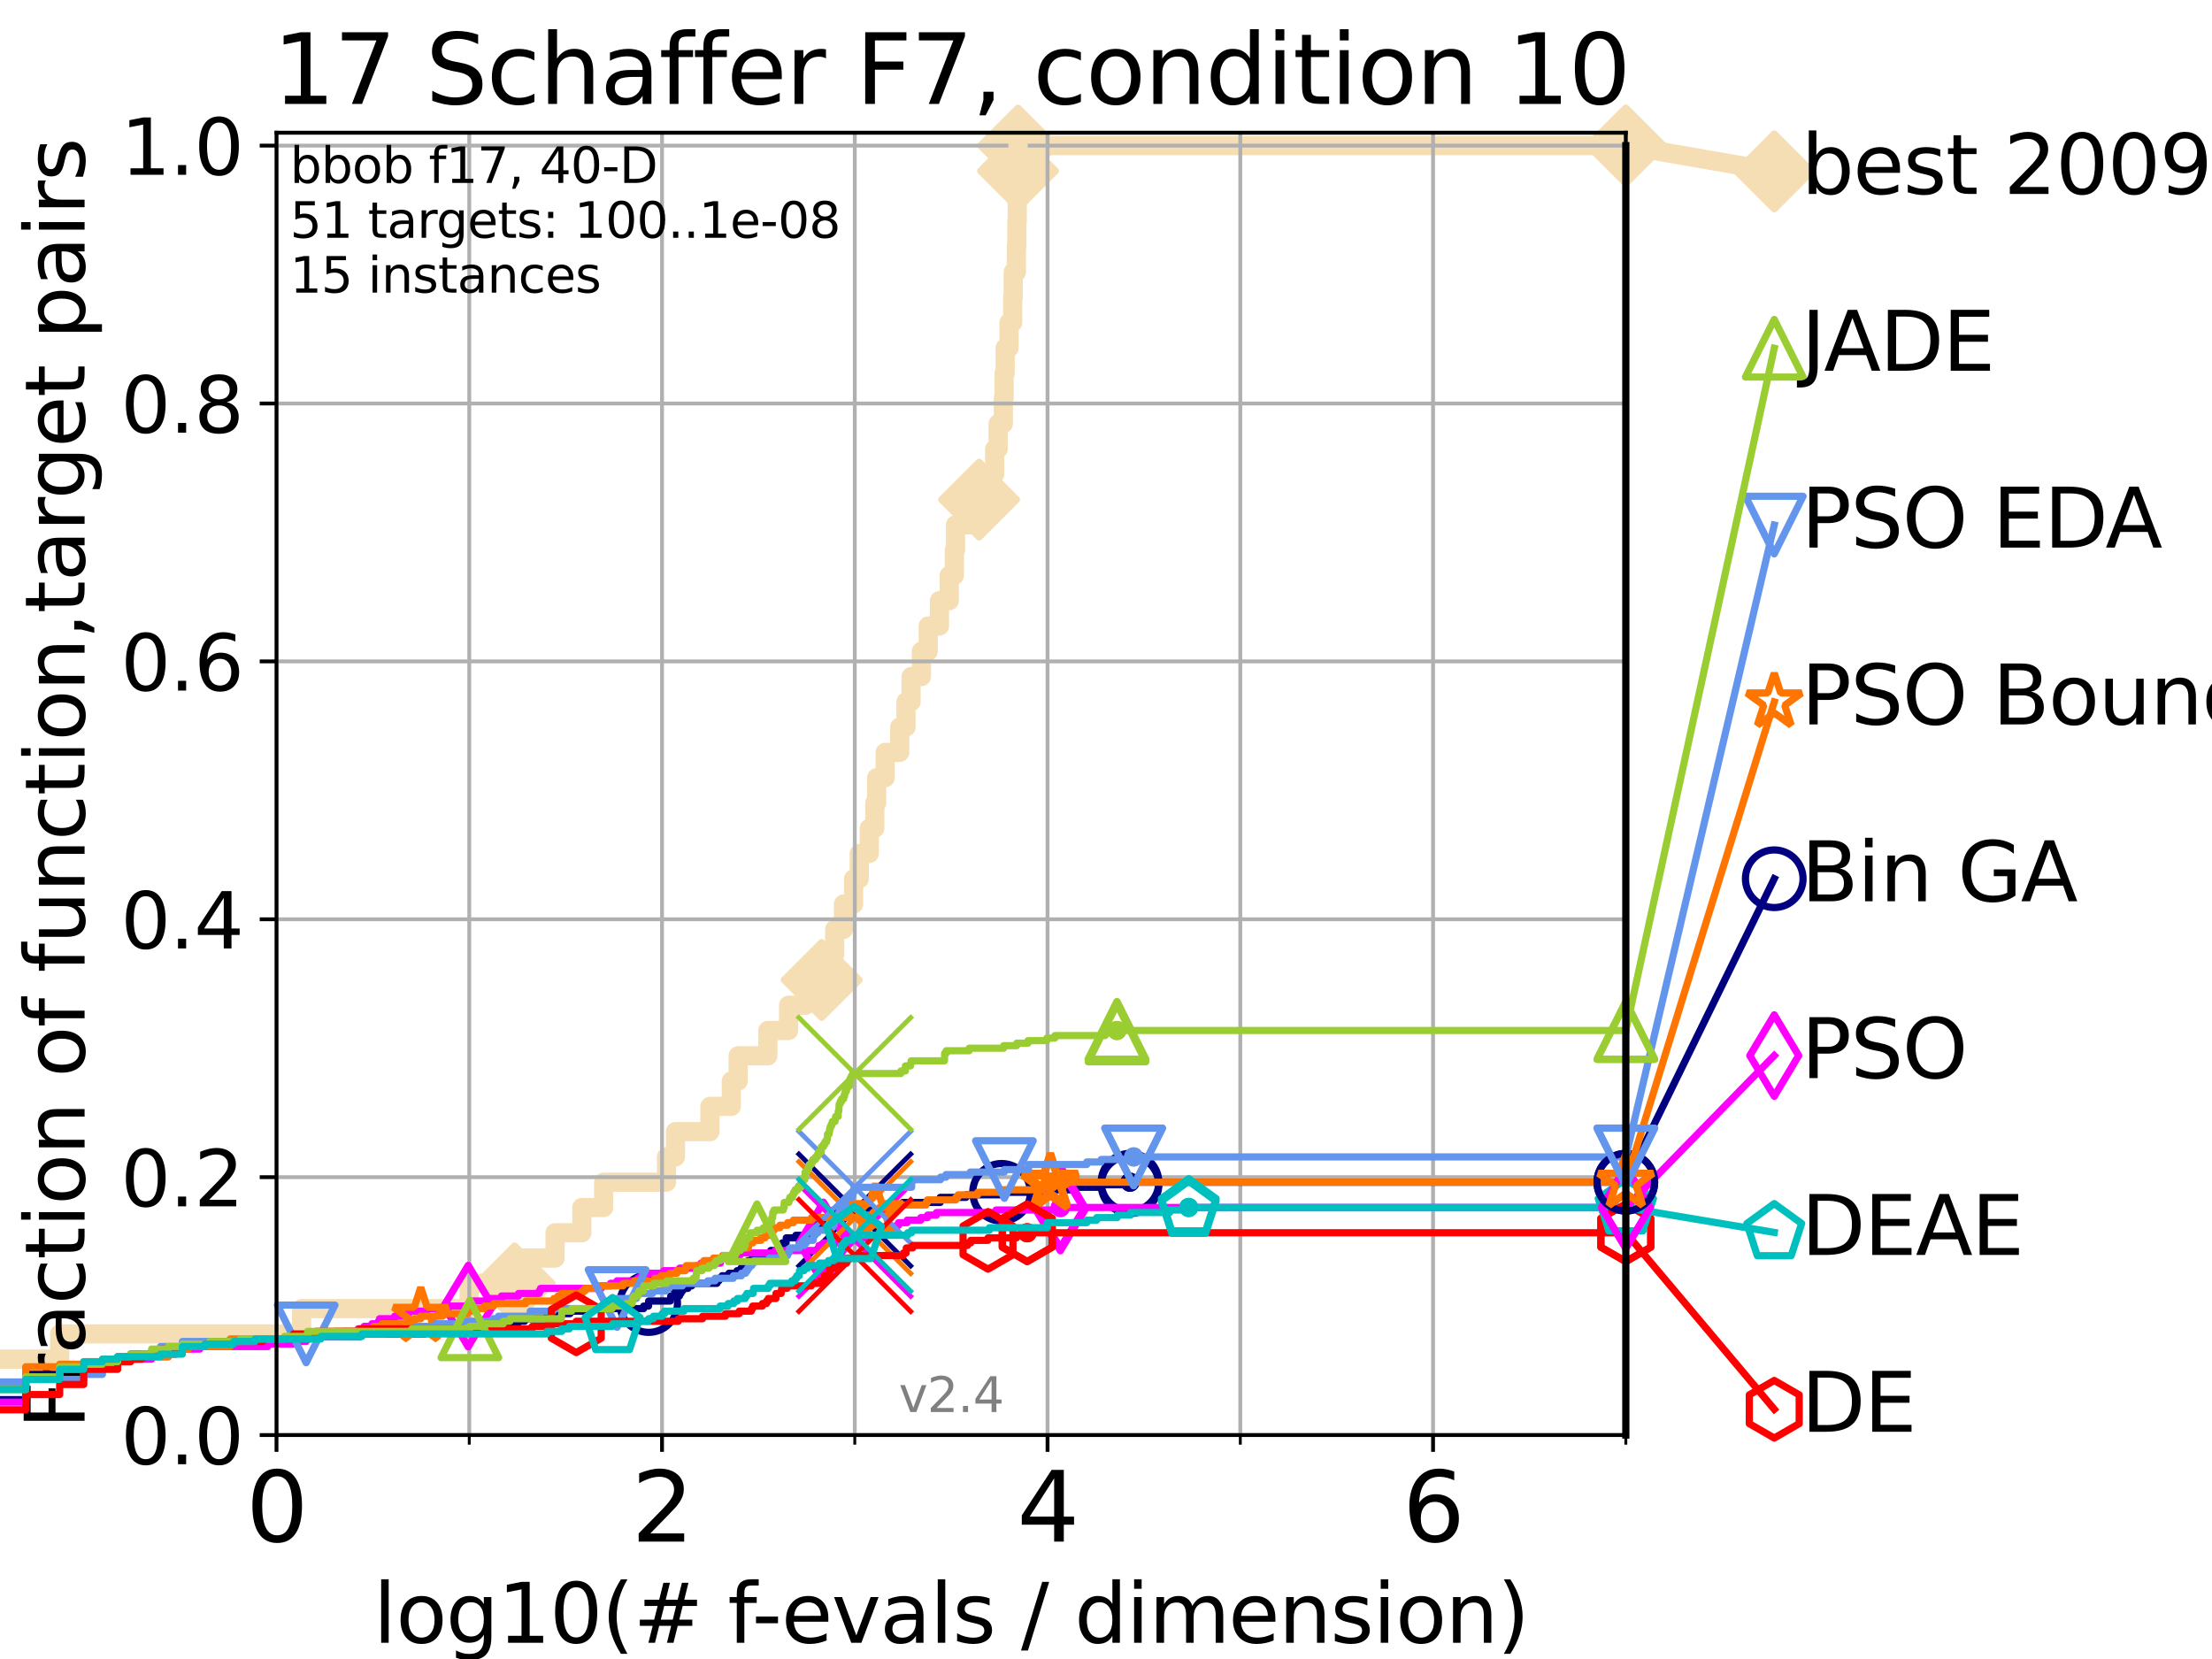 <?xml version="1.0" encoding="utf-8" standalone="no"?>
<!DOCTYPE svg PUBLIC "-//W3C//DTD SVG 1.1//EN"
  "http://www.w3.org/Graphics/SVG/1.1/DTD/svg11.dtd">
<svg height="345.6pt" version="1.1" viewBox="0 0 460.8 345.6" width="460.8pt" xmlns="http://www.w3.org/2000/svg" xmlns:xlink="http://www.w3.org/1999/xlink">
 <defs>
  <style type="text/css">*{stroke-linecap:butt;stroke-linejoin:round;}</style>
 </defs>
 <g id="figure_1">
  <g id="patch_1">
   <path d="M 0 345.6 
L 460.8 345.6 
L 460.8 0 
L 0 0 
z
" style="fill:#ffffff;"/>
  </g>
  <g id="axes_1">
   <g id="patch_2">
    <path d="M 57.6 298.944 
L 338.688 298.944 
L 338.688 27.648 
L 57.6 27.648 
z
" style="fill:#ffffff;"/>
   </g>
   <g id="line2d_1">
    <path d="M -1 283.143 
L 12.428 283.143 
L 12.428 277.877 
L 62.834 277.877 
L 62.834 272.61 
L 97.712 272.61 
L 97.712 267.343 
L 107.213 267.343 
L 107.213 262.076 
L 115.633 262.076 
L 115.633 256.809 
L 121.208 256.809 
L 121.208 251.542 
L 125.753 251.542 
L 125.753 246.275 
L 138.845 246.275 
L 138.845 241.009 
L 140.708 241.009 
L 140.708 235.742 
L 147.895 235.742 
L 147.895 230.475 
L 152.345 230.475 
L 152.345 225.208 
L 153.775 225.208 
L 153.775 219.941 
L 159.954 219.941 
L 159.954 214.674 
L 164.278 214.674 
L 164.278 209.407 
L 167.793 209.407 
L 167.793 204.141 
L 171.171 204.141 
L 171.171 198.874 
L 173.875 198.874 
L 173.875 193.607 
L 175.712 193.607 
L 175.712 188.34 
L 177.825 188.34 
L 177.825 183.073 
L 179.002 183.073 
L 179.002 177.806 
L 181.08 177.806 
L 181.08 172.539 
L 182.239 172.539 
L 182.239 167.272 
L 182.628 167.272 
L 182.628 162.006 
L 184.403 162.006 
L 184.403 156.739 
L 187.43 156.739 
L 187.43 151.472 
L 188.727 151.472 
L 188.727 146.205 
L 189.795 146.205 
L 189.795 140.938 
L 191.945 140.938 
L 191.945 135.671 
L 193.364 135.671 
L 193.364 130.404 
L 195.706 130.404 
L 195.706 125.138 
L 197.75 125.138 
L 197.75 119.871 
L 198.812 119.871 
L 198.812 114.604 
L 199.049 114.604 
L 199.049 109.337 
L 203.682 109.337 
L 203.682 104.07 
L 203.961 104.07 
L 203.961 98.803 
L 207.207 98.803 
L 207.207 93.536 
L 207.93 93.536 
L 207.93 88.27 
L 209.011 88.27 
L 209.011 83.003 
L 209.179 83.003 
L 209.179 77.736 
L 209.398 77.736 
L 209.398 72.469 
L 210.202 72.469 
L 210.202 67.202 
L 210.957 67.202 
L 210.957 61.935 
L 211.072 61.935 
L 211.072 56.668 
L 211.731 56.668 
L 211.731 51.402 
L 211.822 51.402 
L 211.822 46.135 
L 211.912 46.135 
L 211.912 40.868 
L 211.991 40.868 
L 211.991 35.601 
L 212.071 35.601 
L 212.071 30.334 
L 338.688 30.334 
" style="fill:none;stroke:#f5deb3;stroke-linecap:square;stroke-width:4;"/>
   </g>
   <g id="line2d_2">
    <defs>
     <path d="M 0 7.778 
L 7.778 0 
L 0 -7.778 
L -7.778 0 
z
" id="m06578798f7" style="stroke:#f5deb3;stroke-linejoin:miter;stroke-width:1.5;"/>
    </defs>
    <g>
     <use style="fill:#f5deb3;stroke:#f5deb3;stroke-linejoin:miter;stroke-width:1.5;" x="107.213" xlink:href="#m06578798f7" y="267.343"/>
     <use style="fill:#f5deb3;stroke:#f5deb3;stroke-linejoin:miter;stroke-width:1.5;" x="171.171" xlink:href="#m06578798f7" y="204.141"/>
     <use style="fill:#f5deb3;stroke:#f5deb3;stroke-linejoin:miter;stroke-width:1.5;" x="203.961" xlink:href="#m06578798f7" y="104.07"/>
     <use style="fill:#f5deb3;stroke:#f5deb3;stroke-linejoin:miter;stroke-width:1.5;" x="212.071" xlink:href="#m06578798f7" y="35.601"/>
     <use style="fill:#f5deb3;stroke:#f5deb3;stroke-linejoin:miter;stroke-width:1.5;" x="212.071" xlink:href="#m06578798f7" y="30.334"/>
     <use style="fill:#f5deb3;stroke:#f5deb3;stroke-linejoin:miter;stroke-width:1.5;" x="338.688" xlink:href="#m06578798f7" y="30.334"/>
    </g>
   </g>
   <g id="line2d_3">
    <path style="fill:none;stroke:#f5deb3;stroke-linecap:square;stroke-width:4;"/>
    <g/>
   </g>
   <g id="line2d_4">
    <path d="M 338.688 30.334 
L 369.608 35.706 
" style="fill:none;stroke:#f5deb3;stroke-linecap:square;stroke-width:4;"/>
    <g>
     <use style="fill:#f5deb3;stroke:#f5deb3;stroke-linejoin:miter;stroke-width:1.5;" x="338.688" xlink:href="#m06578798f7" y="30.334"/>
     <use style="fill:#f5deb3;stroke:#f5deb3;stroke-linejoin:miter;stroke-width:1.5;" x="369.608" xlink:href="#m06578798f7" y="35.706"/>
    </g>
   </g>
   <g id="matplotlib.axis_1">
    <g id="xtick_1">
     <g id="line2d_5">
      <path clip-path="url(#p375049622c)" d="M 57.6 298.944 
L 57.6 27.648 
" style="fill:none;stroke:#b0b0b0;stroke-linecap:square;stroke-width:0.8;"/>
     </g>
     <g id="line2d_6">
      <defs>
       <path d="M 0 0 
L 0 3.5 
" id="mfcf5934648" style="stroke:#000000;stroke-width:0.8;"/>
      </defs>
      <g>
       <use style="stroke:#000000;stroke-width:0.8;" x="57.6" xlink:href="#mfcf5934648" y="298.944"/>
      </g>
     </g>
     <g id="text_1">
      <!-- 0 -->
      <g transform="translate(51.237 321.141)scale(0.2 -0.2)">
       <defs>
        <path d="M 2034 4250 
Q 1547 4250 1301 3770 
Q 1056 3291 1056 2328 
Q 1056 1369 1301 889 
Q 1547 409 2034 409 
Q 2525 409 2770 889 
Q 3016 1369 3016 2328 
Q 3016 3291 2770 3770 
Q 2525 4250 2034 4250 
z
M 2034 4750 
Q 2819 4750 3233 4129 
Q 3647 3509 3647 2328 
Q 3647 1150 3233 529 
Q 2819 -91 2034 -91 
Q 1250 -91 836 529 
Q 422 1150 422 2328 
Q 422 3509 836 4129 
Q 1250 4750 2034 4750 
z
" id="DejaVuSans-30" transform="scale(0.016)"/>
       </defs>
       <use xlink:href="#DejaVuSans-30"/>
      </g>
     </g>
    </g>
    <g id="xtick_2">
     <g id="line2d_7">
      <path clip-path="url(#p375049622c)" d="M 137.911 298.944 
L 137.911 27.648 
" style="fill:none;stroke:#b0b0b0;stroke-linecap:square;stroke-width:0.8;"/>
     </g>
     <g id="line2d_8">
      <g>
       <use style="stroke:#000000;stroke-width:0.8;" x="137.911" xlink:href="#mfcf5934648" y="298.944"/>
      </g>
     </g>
     <g id="text_2">
      <!-- 2 -->
      <g transform="translate(131.548 321.141)scale(0.2 -0.2)">
       <defs>
        <path d="M 1228 531 
L 3431 531 
L 3431 0 
L 469 0 
L 469 531 
Q 828 903 1448 1529 
Q 2069 2156 2228 2338 
Q 2531 2678 2651 2914 
Q 2772 3150 2772 3378 
Q 2772 3750 2511 3984 
Q 2250 4219 1831 4219 
Q 1534 4219 1204 4116 
Q 875 4013 500 3803 
L 500 4441 
Q 881 4594 1212 4672 
Q 1544 4750 1819 4750 
Q 2544 4750 2975 4387 
Q 3406 4025 3406 3419 
Q 3406 3131 3298 2873 
Q 3191 2616 2906 2266 
Q 2828 2175 2409 1742 
Q 1991 1309 1228 531 
z
" id="DejaVuSans-32" transform="scale(0.016)"/>
       </defs>
       <use xlink:href="#DejaVuSans-32"/>
      </g>
     </g>
    </g>
    <g id="xtick_3">
     <g id="line2d_9">
      <path clip-path="url(#p375049622c)" d="M 218.222 298.944 
L 218.222 27.648 
" style="fill:none;stroke:#b0b0b0;stroke-linecap:square;stroke-width:0.8;"/>
     </g>
     <g id="line2d_10">
      <g>
       <use style="stroke:#000000;stroke-width:0.8;" x="218.222" xlink:href="#mfcf5934648" y="298.944"/>
      </g>
     </g>
     <g id="text_3">
      <!-- 4 -->
      <g transform="translate(211.859 321.141)scale(0.2 -0.2)">
       <defs>
        <path d="M 2419 4116 
L 825 1625 
L 2419 1625 
L 2419 4116 
z
M 2253 4666 
L 3047 4666 
L 3047 1625 
L 3713 1625 
L 3713 1100 
L 3047 1100 
L 3047 0 
L 2419 0 
L 2419 1100 
L 313 1100 
L 313 1709 
L 2253 4666 
z
" id="DejaVuSans-34" transform="scale(0.016)"/>
       </defs>
       <use xlink:href="#DejaVuSans-34"/>
      </g>
     </g>
    </g>
    <g id="xtick_4">
     <g id="line2d_11">
      <path clip-path="url(#p375049622c)" d="M 298.533 298.944 
L 298.533 27.648 
" style="fill:none;stroke:#b0b0b0;stroke-linecap:square;stroke-width:0.8;"/>
     </g>
     <g id="line2d_12">
      <g>
       <use style="stroke:#000000;stroke-width:0.8;" x="298.533" xlink:href="#mfcf5934648" y="298.944"/>
      </g>
     </g>
     <g id="text_4">
      <!-- 6 -->
      <g transform="translate(292.17 321.141)scale(0.2 -0.2)">
       <defs>
        <path d="M 2113 2584 
Q 1688 2584 1439 2293 
Q 1191 2003 1191 1497 
Q 1191 994 1439 701 
Q 1688 409 2113 409 
Q 2538 409 2786 701 
Q 3034 994 3034 1497 
Q 3034 2003 2786 2293 
Q 2538 2584 2113 2584 
z
M 3366 4563 
L 3366 3988 
Q 3128 4100 2886 4159 
Q 2644 4219 2406 4219 
Q 1781 4219 1451 3797 
Q 1122 3375 1075 2522 
Q 1259 2794 1537 2939 
Q 1816 3084 2150 3084 
Q 2853 3084 3261 2657 
Q 3669 2231 3669 1497 
Q 3669 778 3244 343 
Q 2819 -91 2113 -91 
Q 1303 -91 875 529 
Q 447 1150 447 2328 
Q 447 3434 972 4092 
Q 1497 4750 2381 4750 
Q 2619 4750 2861 4703 
Q 3103 4656 3366 4563 
z
" id="DejaVuSans-36" transform="scale(0.016)"/>
       </defs>
       <use xlink:href="#DejaVuSans-36"/>
      </g>
     </g>
    </g>
    <g id="xtick_5">
     <g id="line2d_13">
      <path clip-path="url(#p375049622c)" d="M 97.755 298.944 
L 97.755 27.648 
" style="fill:none;stroke:#b0b0b0;stroke-linecap:square;stroke-width:0.8;"/>
     </g>
     <g id="line2d_14">
      <defs>
       <path d="M 0 0 
L 0 2 
" id="mc472d01d7a" style="stroke:#000000;stroke-width:0.6;"/>
      </defs>
      <g>
       <use style="stroke:#000000;stroke-width:0.6;" x="97.755" xlink:href="#mc472d01d7a" y="298.944"/>
      </g>
     </g>
    </g>
    <g id="xtick_6">
     <g id="line2d_15">
      <path clip-path="url(#p375049622c)" d="M 178.066 298.944 
L 178.066 27.648 
" style="fill:none;stroke:#b0b0b0;stroke-linecap:square;stroke-width:0.8;"/>
     </g>
     <g id="line2d_16">
      <g>
       <use style="stroke:#000000;stroke-width:0.6;" x="178.066" xlink:href="#mc472d01d7a" y="298.944"/>
      </g>
     </g>
    </g>
    <g id="xtick_7">
     <g id="line2d_17">
      <path clip-path="url(#p375049622c)" d="M 258.377 298.944 
L 258.377 27.648 
" style="fill:none;stroke:#b0b0b0;stroke-linecap:square;stroke-width:0.8;"/>
     </g>
     <g id="line2d_18">
      <g>
       <use style="stroke:#000000;stroke-width:0.6;" x="258.377" xlink:href="#mc472d01d7a" y="298.944"/>
      </g>
     </g>
    </g>
    <g id="xtick_8">
     <g id="line2d_19">
      <path clip-path="url(#p375049622c)" d="M 338.688 298.944 
L 338.688 27.648 
" style="fill:none;stroke:#b0b0b0;stroke-linecap:square;stroke-width:0.8;"/>
     </g>
     <g id="line2d_20">
      <g>
       <use style="stroke:#000000;stroke-width:0.6;" x="338.688" xlink:href="#mc472d01d7a" y="298.944"/>
      </g>
     </g>
    </g>
    <g id="text_5">
     <!-- log10(# f-evals / dimension) -->
     <g transform="translate(77.764 342.218)scale(0.17 -0.17)">
      <defs>
       <path d="M 603 4863 
L 1178 4863 
L 1178 0 
L 603 0 
L 603 4863 
z
" id="DejaVuSans-6c" transform="scale(0.016)"/>
       <path d="M 1959 3097 
Q 1497 3097 1228 2736 
Q 959 2375 959 1747 
Q 959 1119 1226 758 
Q 1494 397 1959 397 
Q 2419 397 2687 759 
Q 2956 1122 2956 1747 
Q 2956 2369 2687 2733 
Q 2419 3097 1959 3097 
z
M 1959 3584 
Q 2709 3584 3137 3096 
Q 3566 2609 3566 1747 
Q 3566 888 3137 398 
Q 2709 -91 1959 -91 
Q 1206 -91 779 398 
Q 353 888 353 1747 
Q 353 2609 779 3096 
Q 1206 3584 1959 3584 
z
" id="DejaVuSans-6f" transform="scale(0.016)"/>
       <path d="M 2906 1791 
Q 2906 2416 2648 2759 
Q 2391 3103 1925 3103 
Q 1463 3103 1205 2759 
Q 947 2416 947 1791 
Q 947 1169 1205 825 
Q 1463 481 1925 481 
Q 2391 481 2648 825 
Q 2906 1169 2906 1791 
z
M 3481 434 
Q 3481 -459 3084 -895 
Q 2688 -1331 1869 -1331 
Q 1566 -1331 1297 -1286 
Q 1028 -1241 775 -1147 
L 775 -588 
Q 1028 -725 1275 -790 
Q 1522 -856 1778 -856 
Q 2344 -856 2625 -561 
Q 2906 -266 2906 331 
L 2906 616 
Q 2728 306 2450 153 
Q 2172 0 1784 0 
Q 1141 0 747 490 
Q 353 981 353 1791 
Q 353 2603 747 3093 
Q 1141 3584 1784 3584 
Q 2172 3584 2450 3431 
Q 2728 3278 2906 2969 
L 2906 3500 
L 3481 3500 
L 3481 434 
z
" id="DejaVuSans-67" transform="scale(0.016)"/>
       <path d="M 794 531 
L 1825 531 
L 1825 4091 
L 703 3866 
L 703 4441 
L 1819 4666 
L 2450 4666 
L 2450 531 
L 3481 531 
L 3481 0 
L 794 0 
L 794 531 
z
" id="DejaVuSans-31" transform="scale(0.016)"/>
       <path d="M 1984 4856 
Q 1566 4138 1362 3434 
Q 1159 2731 1159 2009 
Q 1159 1288 1364 580 
Q 1569 -128 1984 -844 
L 1484 -844 
Q 1016 -109 783 600 
Q 550 1309 550 2009 
Q 550 2706 781 3412 
Q 1013 4119 1484 4856 
L 1984 4856 
z
" id="DejaVuSans-28" transform="scale(0.016)"/>
       <path d="M 3272 2816 
L 2363 2816 
L 2100 1772 
L 3016 1772 
L 3272 2816 
z
M 2803 4594 
L 2478 3297 
L 3391 3297 
L 3719 4594 
L 4219 4594 
L 3897 3297 
L 4872 3297 
L 4872 2816 
L 3775 2816 
L 3519 1772 
L 4513 1772 
L 4513 1294 
L 3397 1294 
L 3072 0 
L 2572 0 
L 2894 1294 
L 1978 1294 
L 1656 0 
L 1153 0 
L 1478 1294 
L 494 1294 
L 494 1772 
L 1594 1772 
L 1856 2816 
L 850 2816 
L 850 3297 
L 1978 3297 
L 2297 4594 
L 2803 4594 
z
" id="DejaVuSans-23" transform="scale(0.016)"/>
       <path id="DejaVuSans-20" transform="scale(0.016)"/>
       <path d="M 2375 4863 
L 2375 4384 
L 1825 4384 
Q 1516 4384 1395 4259 
Q 1275 4134 1275 3809 
L 1275 3500 
L 2222 3500 
L 2222 3053 
L 1275 3053 
L 1275 0 
L 697 0 
L 697 3053 
L 147 3053 
L 147 3500 
L 697 3500 
L 697 3744 
Q 697 4328 969 4595 
Q 1241 4863 1831 4863 
L 2375 4863 
z
" id="DejaVuSans-66" transform="scale(0.016)"/>
       <path d="M 313 2009 
L 1997 2009 
L 1997 1497 
L 313 1497 
L 313 2009 
z
" id="DejaVuSans-2d" transform="scale(0.016)"/>
       <path d="M 3597 1894 
L 3597 1613 
L 953 1613 
Q 991 1019 1311 708 
Q 1631 397 2203 397 
Q 2534 397 2845 478 
Q 3156 559 3463 722 
L 3463 178 
Q 3153 47 2828 -22 
Q 2503 -91 2169 -91 
Q 1331 -91 842 396 
Q 353 884 353 1716 
Q 353 2575 817 3079 
Q 1281 3584 2069 3584 
Q 2775 3584 3186 3129 
Q 3597 2675 3597 1894 
z
M 3022 2063 
Q 3016 2534 2758 2815 
Q 2500 3097 2075 3097 
Q 1594 3097 1305 2825 
Q 1016 2553 972 2059 
L 3022 2063 
z
" id="DejaVuSans-65" transform="scale(0.016)"/>
       <path d="M 191 3500 
L 800 3500 
L 1894 563 
L 2988 3500 
L 3597 3500 
L 2284 0 
L 1503 0 
L 191 3500 
z
" id="DejaVuSans-76" transform="scale(0.016)"/>
       <path d="M 2194 1759 
Q 1497 1759 1228 1600 
Q 959 1441 959 1056 
Q 959 750 1161 570 
Q 1363 391 1709 391 
Q 2188 391 2477 730 
Q 2766 1069 2766 1631 
L 2766 1759 
L 2194 1759 
z
M 3341 1997 
L 3341 0 
L 2766 0 
L 2766 531 
Q 2569 213 2275 61 
Q 1981 -91 1556 -91 
Q 1019 -91 701 211 
Q 384 513 384 1019 
Q 384 1609 779 1909 
Q 1175 2209 1959 2209 
L 2766 2209 
L 2766 2266 
Q 2766 2663 2505 2880 
Q 2244 3097 1772 3097 
Q 1472 3097 1187 3025 
Q 903 2953 641 2809 
L 641 3341 
Q 956 3463 1253 3523 
Q 1550 3584 1831 3584 
Q 2591 3584 2966 3190 
Q 3341 2797 3341 1997 
z
" id="DejaVuSans-61" transform="scale(0.016)"/>
       <path d="M 2834 3397 
L 2834 2853 
Q 2591 2978 2328 3040 
Q 2066 3103 1784 3103 
Q 1356 3103 1142 2972 
Q 928 2841 928 2578 
Q 928 2378 1081 2264 
Q 1234 2150 1697 2047 
L 1894 2003 
Q 2506 1872 2764 1633 
Q 3022 1394 3022 966 
Q 3022 478 2636 193 
Q 2250 -91 1575 -91 
Q 1294 -91 989 -36 
Q 684 19 347 128 
L 347 722 
Q 666 556 975 473 
Q 1284 391 1588 391 
Q 1994 391 2212 530 
Q 2431 669 2431 922 
Q 2431 1156 2273 1281 
Q 2116 1406 1581 1522 
L 1381 1569 
Q 847 1681 609 1914 
Q 372 2147 372 2553 
Q 372 3047 722 3315 
Q 1072 3584 1716 3584 
Q 2034 3584 2315 3537 
Q 2597 3491 2834 3397 
z
" id="DejaVuSans-73" transform="scale(0.016)"/>
       <path d="M 1625 4666 
L 2156 4666 
L 531 -594 
L 0 -594 
L 1625 4666 
z
" id="DejaVuSans-2f" transform="scale(0.016)"/>
       <path d="M 2906 2969 
L 2906 4863 
L 3481 4863 
L 3481 0 
L 2906 0 
L 2906 525 
Q 2725 213 2448 61 
Q 2172 -91 1784 -91 
Q 1150 -91 751 415 
Q 353 922 353 1747 
Q 353 2572 751 3078 
Q 1150 3584 1784 3584 
Q 2172 3584 2448 3432 
Q 2725 3281 2906 2969 
z
M 947 1747 
Q 947 1113 1208 752 
Q 1469 391 1925 391 
Q 2381 391 2643 752 
Q 2906 1113 2906 1747 
Q 2906 2381 2643 2742 
Q 2381 3103 1925 3103 
Q 1469 3103 1208 2742 
Q 947 2381 947 1747 
z
" id="DejaVuSans-64" transform="scale(0.016)"/>
       <path d="M 603 3500 
L 1178 3500 
L 1178 0 
L 603 0 
L 603 3500 
z
M 603 4863 
L 1178 4863 
L 1178 4134 
L 603 4134 
L 603 4863 
z
" id="DejaVuSans-69" transform="scale(0.016)"/>
       <path d="M 3328 2828 
Q 3544 3216 3844 3400 
Q 4144 3584 4550 3584 
Q 5097 3584 5394 3201 
Q 5691 2819 5691 2113 
L 5691 0 
L 5113 0 
L 5113 2094 
Q 5113 2597 4934 2840 
Q 4756 3084 4391 3084 
Q 3944 3084 3684 2787 
Q 3425 2491 3425 1978 
L 3425 0 
L 2847 0 
L 2847 2094 
Q 2847 2600 2669 2842 
Q 2491 3084 2119 3084 
Q 1678 3084 1418 2786 
Q 1159 2488 1159 1978 
L 1159 0 
L 581 0 
L 581 3500 
L 1159 3500 
L 1159 2956 
Q 1356 3278 1631 3431 
Q 1906 3584 2284 3584 
Q 2666 3584 2933 3390 
Q 3200 3197 3328 2828 
z
" id="DejaVuSans-6d" transform="scale(0.016)"/>
       <path d="M 3513 2113 
L 3513 0 
L 2938 0 
L 2938 2094 
Q 2938 2591 2744 2837 
Q 2550 3084 2163 3084 
Q 1697 3084 1428 2787 
Q 1159 2491 1159 1978 
L 1159 0 
L 581 0 
L 581 3500 
L 1159 3500 
L 1159 2956 
Q 1366 3272 1645 3428 
Q 1925 3584 2291 3584 
Q 2894 3584 3203 3211 
Q 3513 2838 3513 2113 
z
" id="DejaVuSans-6e" transform="scale(0.016)"/>
       <path d="M 513 4856 
L 1013 4856 
Q 1481 4119 1714 3412 
Q 1947 2706 1947 2009 
Q 1947 1309 1714 600 
Q 1481 -109 1013 -844 
L 513 -844 
Q 928 -128 1133 580 
Q 1338 1288 1338 2009 
Q 1338 2731 1133 3434 
Q 928 4138 513 4856 
z
" id="DejaVuSans-29" transform="scale(0.016)"/>
      </defs>
      <use xlink:href="#DejaVuSans-6c"/>
      <use x="27.783" xlink:href="#DejaVuSans-6f"/>
      <use x="88.965" xlink:href="#DejaVuSans-67"/>
      <use x="152.441" xlink:href="#DejaVuSans-31"/>
      <use x="216.064" xlink:href="#DejaVuSans-30"/>
      <use x="279.688" xlink:href="#DejaVuSans-28"/>
      <use x="318.701" xlink:href="#DejaVuSans-23"/>
      <use x="402.49" xlink:href="#DejaVuSans-20"/>
      <use x="434.277" xlink:href="#DejaVuSans-66"/>
      <use x="463.982" xlink:href="#DejaVuSans-2d"/>
      <use x="500.066" xlink:href="#DejaVuSans-65"/>
      <use x="561.59" xlink:href="#DejaVuSans-76"/>
      <use x="620.77" xlink:href="#DejaVuSans-61"/>
      <use x="682.049" xlink:href="#DejaVuSans-6c"/>
      <use x="709.832" xlink:href="#DejaVuSans-73"/>
      <use x="761.932" xlink:href="#DejaVuSans-20"/>
      <use x="793.719" xlink:href="#DejaVuSans-2f"/>
      <use x="827.41" xlink:href="#DejaVuSans-20"/>
      <use x="859.197" xlink:href="#DejaVuSans-64"/>
      <use x="922.674" xlink:href="#DejaVuSans-69"/>
      <use x="950.457" xlink:href="#DejaVuSans-6d"/>
      <use x="1047.869" xlink:href="#DejaVuSans-65"/>
      <use x="1109.393" xlink:href="#DejaVuSans-6e"/>
      <use x="1172.771" xlink:href="#DejaVuSans-73"/>
      <use x="1224.871" xlink:href="#DejaVuSans-69"/>
      <use x="1252.654" xlink:href="#DejaVuSans-6f"/>
      <use x="1313.836" xlink:href="#DejaVuSans-6e"/>
      <use x="1377.215" xlink:href="#DejaVuSans-29"/>
     </g>
    </g>
   </g>
   <g id="matplotlib.axis_2">
    <g id="ytick_1">
     <g id="line2d_21">
      <path clip-path="url(#p375049622c)" d="M 57.6 298.944 
L 338.688 298.944 
" style="fill:none;stroke:#b0b0b0;stroke-linecap:square;stroke-width:0.8;"/>
     </g>
     <g id="line2d_22">
      <defs>
       <path d="M 0 0 
L -3.5 0 
" id="m8551f5e7ca" style="stroke:#000000;stroke-width:0.8;"/>
      </defs>
      <g>
       <use style="stroke:#000000;stroke-width:0.8;" x="57.6" xlink:href="#m8551f5e7ca" y="298.944"/>
      </g>
     </g>
     <g id="text_6">
      <!-- 0.0 -->
      <g transform="translate(25.155 305.023)scale(0.16 -0.16)">
       <defs>
        <path d="M 684 794 
L 1344 794 
L 1344 0 
L 684 0 
L 684 794 
z
" id="DejaVuSans-2e" transform="scale(0.016)"/>
       </defs>
       <use xlink:href="#DejaVuSans-30"/>
       <use x="63.623" xlink:href="#DejaVuSans-2e"/>
       <use x="95.41" xlink:href="#DejaVuSans-30"/>
      </g>
     </g>
    </g>
    <g id="ytick_2">
     <g id="line2d_23">
      <path clip-path="url(#p375049622c)" d="M 57.6 245.222 
L 338.688 245.222 
" style="fill:none;stroke:#b0b0b0;stroke-linecap:square;stroke-width:0.8;"/>
     </g>
     <g id="line2d_24">
      <g>
       <use style="stroke:#000000;stroke-width:0.8;" x="57.6" xlink:href="#m8551f5e7ca" y="245.222"/>
      </g>
     </g>
     <g id="text_7">
      <!-- 0.2 -->
      <g transform="translate(25.155 251.301)scale(0.16 -0.16)">
       <use xlink:href="#DejaVuSans-30"/>
       <use x="63.623" xlink:href="#DejaVuSans-2e"/>
       <use x="95.41" xlink:href="#DejaVuSans-32"/>
      </g>
     </g>
    </g>
    <g id="ytick_3">
     <g id="line2d_25">
      <path clip-path="url(#p375049622c)" d="M 57.6 191.5 
L 338.688 191.5 
" style="fill:none;stroke:#b0b0b0;stroke-linecap:square;stroke-width:0.8;"/>
     </g>
     <g id="line2d_26">
      <g>
       <use style="stroke:#000000;stroke-width:0.8;" x="57.6" xlink:href="#m8551f5e7ca" y="191.5"/>
      </g>
     </g>
     <g id="text_8">
      <!-- 0.4 -->
      <g transform="translate(25.155 197.579)scale(0.16 -0.16)">
       <use xlink:href="#DejaVuSans-30"/>
       <use x="63.623" xlink:href="#DejaVuSans-2e"/>
       <use x="95.41" xlink:href="#DejaVuSans-34"/>
      </g>
     </g>
    </g>
    <g id="ytick_4">
     <g id="line2d_27">
      <path clip-path="url(#p375049622c)" d="M 57.6 137.778 
L 338.688 137.778 
" style="fill:none;stroke:#b0b0b0;stroke-linecap:square;stroke-width:0.8;"/>
     </g>
     <g id="line2d_28">
      <g>
       <use style="stroke:#000000;stroke-width:0.8;" x="57.6" xlink:href="#m8551f5e7ca" y="137.778"/>
      </g>
     </g>
     <g id="text_9">
      <!-- 0.6 -->
      <g transform="translate(25.155 143.857)scale(0.16 -0.16)">
       <use xlink:href="#DejaVuSans-30"/>
       <use x="63.623" xlink:href="#DejaVuSans-2e"/>
       <use x="95.41" xlink:href="#DejaVuSans-36"/>
      </g>
     </g>
    </g>
    <g id="ytick_5">
     <g id="line2d_29">
      <path clip-path="url(#p375049622c)" d="M 57.6 84.056 
L 338.688 84.056 
" style="fill:none;stroke:#b0b0b0;stroke-linecap:square;stroke-width:0.8;"/>
     </g>
     <g id="line2d_30">
      <g>
       <use style="stroke:#000000;stroke-width:0.8;" x="57.6" xlink:href="#m8551f5e7ca" y="84.056"/>
      </g>
     </g>
     <g id="text_10">
      <!-- 0.8 -->
      <g transform="translate(25.155 90.135)scale(0.16 -0.16)">
       <defs>
        <path d="M 2034 2216 
Q 1584 2216 1326 1975 
Q 1069 1734 1069 1313 
Q 1069 891 1326 650 
Q 1584 409 2034 409 
Q 2484 409 2743 651 
Q 3003 894 3003 1313 
Q 3003 1734 2745 1975 
Q 2488 2216 2034 2216 
z
M 1403 2484 
Q 997 2584 770 2862 
Q 544 3141 544 3541 
Q 544 4100 942 4425 
Q 1341 4750 2034 4750 
Q 2731 4750 3128 4425 
Q 3525 4100 3525 3541 
Q 3525 3141 3298 2862 
Q 3072 2584 2669 2484 
Q 3125 2378 3379 2068 
Q 3634 1759 3634 1313 
Q 3634 634 3220 271 
Q 2806 -91 2034 -91 
Q 1263 -91 848 271 
Q 434 634 434 1313 
Q 434 1759 690 2068 
Q 947 2378 1403 2484 
z
M 1172 3481 
Q 1172 3119 1398 2916 
Q 1625 2713 2034 2713 
Q 2441 2713 2670 2916 
Q 2900 3119 2900 3481 
Q 2900 3844 2670 4047 
Q 2441 4250 2034 4250 
Q 1625 4250 1398 4047 
Q 1172 3844 1172 3481 
z
" id="DejaVuSans-38" transform="scale(0.016)"/>
       </defs>
       <use xlink:href="#DejaVuSans-30"/>
       <use x="63.623" xlink:href="#DejaVuSans-2e"/>
       <use x="95.41" xlink:href="#DejaVuSans-38"/>
      </g>
     </g>
    </g>
    <g id="ytick_6">
     <g id="line2d_31">
      <path clip-path="url(#p375049622c)" d="M 57.6 30.334 
L 338.688 30.334 
" style="fill:none;stroke:#b0b0b0;stroke-linecap:square;stroke-width:0.8;"/>
     </g>
     <g id="line2d_32">
      <g>
       <use style="stroke:#000000;stroke-width:0.8;" x="57.6" xlink:href="#m8551f5e7ca" y="30.334"/>
      </g>
     </g>
     <g id="text_11">
      <!-- 1.0 -->
      <g transform="translate(25.155 36.413)scale(0.16 -0.16)">
       <use xlink:href="#DejaVuSans-31"/>
       <use x="63.623" xlink:href="#DejaVuSans-2e"/>
       <use x="95.41" xlink:href="#DejaVuSans-30"/>
      </g>
     </g>
    </g>
    <g id="text_12">
     <!-- Fraction of function,target pairs -->
     <g transform="translate(17.62 297.681)rotate(-90)scale(0.17 -0.17)">
      <defs>
       <path d="M 628 4666 
L 3309 4666 
L 3309 4134 
L 1259 4134 
L 1259 2759 
L 3109 2759 
L 3109 2228 
L 1259 2228 
L 1259 0 
L 628 0 
L 628 4666 
z
" id="DejaVuSans-46" transform="scale(0.016)"/>
       <path d="M 2631 2963 
Q 2534 3019 2420 3045 
Q 2306 3072 2169 3072 
Q 1681 3072 1420 2755 
Q 1159 2438 1159 1844 
L 1159 0 
L 581 0 
L 581 3500 
L 1159 3500 
L 1159 2956 
Q 1341 3275 1631 3429 
Q 1922 3584 2338 3584 
Q 2397 3584 2469 3576 
Q 2541 3569 2628 3553 
L 2631 2963 
z
" id="DejaVuSans-72" transform="scale(0.016)"/>
       <path d="M 3122 3366 
L 3122 2828 
Q 2878 2963 2633 3030 
Q 2388 3097 2138 3097 
Q 1578 3097 1268 2742 
Q 959 2388 959 1747 
Q 959 1106 1268 751 
Q 1578 397 2138 397 
Q 2388 397 2633 464 
Q 2878 531 3122 666 
L 3122 134 
Q 2881 22 2623 -34 
Q 2366 -91 2075 -91 
Q 1284 -91 818 406 
Q 353 903 353 1747 
Q 353 2603 823 3093 
Q 1294 3584 2113 3584 
Q 2378 3584 2631 3529 
Q 2884 3475 3122 3366 
z
" id="DejaVuSans-63" transform="scale(0.016)"/>
       <path d="M 1172 4494 
L 1172 3500 
L 2356 3500 
L 2356 3053 
L 1172 3053 
L 1172 1153 
Q 1172 725 1289 603 
Q 1406 481 1766 481 
L 2356 481 
L 2356 0 
L 1766 0 
Q 1100 0 847 248 
Q 594 497 594 1153 
L 594 3053 
L 172 3053 
L 172 3500 
L 594 3500 
L 594 4494 
L 1172 4494 
z
" id="DejaVuSans-74" transform="scale(0.016)"/>
       <path d="M 544 1381 
L 544 3500 
L 1119 3500 
L 1119 1403 
Q 1119 906 1312 657 
Q 1506 409 1894 409 
Q 2359 409 2629 706 
Q 2900 1003 2900 1516 
L 2900 3500 
L 3475 3500 
L 3475 0 
L 2900 0 
L 2900 538 
Q 2691 219 2414 64 
Q 2138 -91 1772 -91 
Q 1169 -91 856 284 
Q 544 659 544 1381 
z
M 1991 3584 
L 1991 3584 
z
" id="DejaVuSans-75" transform="scale(0.016)"/>
       <path d="M 750 794 
L 1409 794 
L 1409 256 
L 897 -744 
L 494 -744 
L 750 256 
L 750 794 
z
" id="DejaVuSans-2c" transform="scale(0.016)"/>
       <path d="M 1159 525 
L 1159 -1331 
L 581 -1331 
L 581 3500 
L 1159 3500 
L 1159 2969 
Q 1341 3281 1617 3432 
Q 1894 3584 2278 3584 
Q 2916 3584 3314 3078 
Q 3713 2572 3713 1747 
Q 3713 922 3314 415 
Q 2916 -91 2278 -91 
Q 1894 -91 1617 61 
Q 1341 213 1159 525 
z
M 3116 1747 
Q 3116 2381 2855 2742 
Q 2594 3103 2138 3103 
Q 1681 3103 1420 2742 
Q 1159 2381 1159 1747 
Q 1159 1113 1420 752 
Q 1681 391 2138 391 
Q 2594 391 2855 752 
Q 3116 1113 3116 1747 
z
" id="DejaVuSans-70" transform="scale(0.016)"/>
      </defs>
      <use xlink:href="#DejaVuSans-46"/>
      <use x="50.27" xlink:href="#DejaVuSans-72"/>
      <use x="91.383" xlink:href="#DejaVuSans-61"/>
      <use x="152.662" xlink:href="#DejaVuSans-63"/>
      <use x="207.643" xlink:href="#DejaVuSans-74"/>
      <use x="246.852" xlink:href="#DejaVuSans-69"/>
      <use x="274.635" xlink:href="#DejaVuSans-6f"/>
      <use x="335.816" xlink:href="#DejaVuSans-6e"/>
      <use x="399.195" xlink:href="#DejaVuSans-20"/>
      <use x="430.982" xlink:href="#DejaVuSans-6f"/>
      <use x="492.164" xlink:href="#DejaVuSans-66"/>
      <use x="527.369" xlink:href="#DejaVuSans-20"/>
      <use x="559.156" xlink:href="#DejaVuSans-66"/>
      <use x="594.361" xlink:href="#DejaVuSans-75"/>
      <use x="657.74" xlink:href="#DejaVuSans-6e"/>
      <use x="721.119" xlink:href="#DejaVuSans-63"/>
      <use x="776.1" xlink:href="#DejaVuSans-74"/>
      <use x="815.309" xlink:href="#DejaVuSans-69"/>
      <use x="843.092" xlink:href="#DejaVuSans-6f"/>
      <use x="904.273" xlink:href="#DejaVuSans-6e"/>
      <use x="967.652" xlink:href="#DejaVuSans-2c"/>
      <use x="999.439" xlink:href="#DejaVuSans-74"/>
      <use x="1038.648" xlink:href="#DejaVuSans-61"/>
      <use x="1099.928" xlink:href="#DejaVuSans-72"/>
      <use x="1139.291" xlink:href="#DejaVuSans-67"/>
      <use x="1202.768" xlink:href="#DejaVuSans-65"/>
      <use x="1264.291" xlink:href="#DejaVuSans-74"/>
      <use x="1303.5" xlink:href="#DejaVuSans-20"/>
      <use x="1335.287" xlink:href="#DejaVuSans-70"/>
      <use x="1398.764" xlink:href="#DejaVuSans-61"/>
      <use x="1460.043" xlink:href="#DejaVuSans-69"/>
      <use x="1487.826" xlink:href="#DejaVuSans-72"/>
      <use x="1528.939" xlink:href="#DejaVuSans-73"/>
     </g>
    </g>
   </g>
   <g id="line2d_33">
    <defs>
     <path d="M 0 1.5 
C 0.398 1.5 0.779 1.342 1.061 1.061 
C 1.342 0.779 1.5 0.398 1.5 0 
C 1.5 -0.398 1.342 -0.779 1.061 -1.061 
C 0.779 -1.342 0.398 -1.5 0 -1.5 
C -0.398 -1.5 -0.779 -1.342 -1.061 -1.061 
C -1.342 -0.779 -1.5 -0.398 -1.5 0 
C -1.5 0.398 -1.342 0.779 -1.061 1.061 
C -0.779 1.342 -0.398 1.5 0 1.5 
z
" id="m4e5acf8288" style="stroke:#f5deb3;"/>
    </defs>
    <g>
     <use style="fill:#f5deb3;stroke:#f5deb3;" x="212.071" xlink:href="#m4e5acf8288" y="30.334"/>
     <use style="fill:#f5deb3;stroke:#f5deb3;" x="212.071" xlink:href="#m4e5acf8288" y="30.334"/>
    </g>
   </g>
   <g id="line2d_34">
    <defs>
     <path d="M 0 1.5 
C 0.398 1.5 0.779 1.342 1.061 1.061 
C 1.342 0.779 1.5 0.398 1.5 0 
C 1.5 -0.398 1.342 -0.779 1.061 -1.061 
C 0.779 -1.342 0.398 -1.5 0 -1.5 
C -0.398 -1.5 -0.779 -1.342 -1.061 -1.061 
C -1.342 -0.779 -1.5 -0.398 -1.5 0 
C -1.5 0.398 -1.342 0.779 -1.061 1.061 
C -0.779 1.342 -0.398 1.5 0 1.5 
z
" id="m3f42c18b4e" style="stroke:#000080;"/>
    </defs>
    <g>
     <use style="fill:#000080;stroke:#000080;" x="235.397" xlink:href="#m3f42c18b4e" y="246.275"/>
     <use style="fill:#000080;stroke:#000080;" x="235.397" xlink:href="#m3f42c18b4e" y="246.275"/>
    </g>
   </g>
   <g id="line2d_35">
    <path d="M -1 291.57 
L 5.357 291.57 
L 5.357 286.304 
L 12.428 286.304 
L 12.428 285.25 
L 17.445 285.25 
L 17.445 284.723 
L 21.336 284.723 
L 21.336 283.67 
L 24.516 283.67 
L 24.516 282.617 
L 27.204 282.617 
L 27.204 282.09 
L 31.587 282.09 
L 31.587 281.563 
L 33.424 281.563 
L 33.424 281.037 
L 37.999 281.037 
L 37.999 280.51 
L 44.617 280.51 
L 44.617 279.983 
L 50.087 279.983 
L 50.087 279.457 
L 61.491 279.457 
L 61.491 278.93 
L 62.508 278.93 
L 62.508 278.403 
L 75.082 278.403 
L 75.082 277.877 
L 88.628 277.877 
L 88.628 277.35 
L 90.641 277.35 
L 90.641 276.823 
L 100.935 276.823 
L 100.935 276.296 
L 101.436 276.296 
L 101.436 275.77 
L 107.86 275.77 
L 107.86 275.243 
L 109.29 275.243 
L 109.29 274.716 
L 113.857 274.716 
L 113.857 274.19 
L 116.458 274.19 
L 116.458 273.663 
L 118.747 273.663 
L 118.747 273.136 
L 122.479 273.136 
L 122.479 272.61 
L 134.085 272.61 
L 134.085 272.083 
L 135.102 272.083 
L 135.128 271.03 
L 139.636 271.03 
L 139.735 269.976 
L 141.549 269.976 
L 141.549 269.45 
L 141.851 269.45 
L 141.851 268.923 
L 142.206 268.923 
L 142.206 268.396 
L 143.305 268.396 
L 143.305 267.87 
L 144.097 267.87 
L 144.097 267.343 
L 149.35 267.343 
L 149.35 266.816 
L 149.764 266.816 
L 149.764 266.289 
L 150.429 266.289 
L 150.429 265.763 
L 151.862 265.763 
L 151.862 265.236 
L 153.542 265.236 
L 153.542 264.709 
L 154.363 264.709 
L 154.363 264.183 
L 154.678 264.183 
L 154.678 263.656 
L 155.278 263.656 
L 155.278 263.129 
L 155.811 263.129 
L 155.811 262.603 
L 156.716 262.603 
L 156.716 262.076 
L 159.693 262.076 
L 159.693 261.549 
L 160.4 261.549 
L 160.4 261.023 
L 160.563 261.023 
L 160.563 260.496 
L 162.369 260.496 
L 162.412 259.443 
L 162.976 259.443 
L 162.976 258.916 
L 163.754 258.916 
L 163.794 257.862 
L 165.789 257.862 
L 165.789 257.336 
L 168.501 257.336 
L 168.501 256.809 
L 168.866 256.809 
L 168.866 256.282 
L 169.108 256.282 
L 169.187 255.229 
L 170.659 255.229 
L 170.659 254.702 
L 170.924 254.702 
L 170.924 254.176 
L 171.465 254.176 
L 171.465 253.649 
L 173.115 253.649 
L 173.115 253.122 
L 173.314 253.122 
L 173.314 252.596 
L 173.625 252.596 
L 173.625 252.069 
L 186.019 252.069 
L 186.019 251.542 
L 186.689 251.542 
L 186.689 251.016 
L 188.074 251.016 
L 188.074 250.489 
L 195.867 250.489 
L 195.867 249.436 
L 201.233 249.436 
L 201.233 248.909 
L 208.647 248.909 
L 208.647 248.382 
L 215.943 248.382 
L 215.943 247.855 
L 223.807 247.855 
L 223.807 247.329 
L 229.208 247.329 
L 229.208 246.802 
L 235.397 246.802 
L 235.397 246.275 
L 338.688 246.275 
L 338.688 246.275 
" style="fill:none;stroke:#000080;stroke-linecap:square;stroke-width:1.5;"/>
   </g>
   <g id="line2d_36">
    <defs>
     <path d="M 0 6 
C 1.591 6 3.117 5.368 4.243 4.243 
C 5.368 3.117 6 1.591 6 0 
C 6 -1.591 5.368 -3.117 4.243 -4.243 
C 3.117 -5.368 1.591 -6 0 -6 
C -1.591 -6 -3.117 -5.368 -4.243 -4.243 
C -5.368 -3.117 -6 -1.591 -6 0 
C -6 1.591 -5.368 3.117 -4.243 4.243 
C -3.117 5.368 -1.591 6 0 6 
z
" id="m3001202452" style="stroke:#000080;stroke-width:1.5;"/>
    </defs>
    <g>
     <use style="fill-opacity:0;stroke:#000080;stroke-width:1.5;" x="135.128" xlink:href="#m3001202452" y="271.556"/>
     <use style="fill-opacity:0;stroke:#000080;stroke-width:1.5;" x="208.647" xlink:href="#m3001202452" y="248.382"/>
     <use style="fill-opacity:0;stroke:#000080;stroke-width:1.5;" x="235.397" xlink:href="#m3001202452" y="246.802"/>
     <use style="fill-opacity:0;stroke:#000080;stroke-width:1.5;" x="235.397" xlink:href="#m3001202452" y="246.275"/>
     <use style="fill-opacity:0;stroke:#000080;stroke-width:1.5;" x="338.688" xlink:href="#m3001202452" y="246.275"/>
    </g>
   </g>
   <g id="line2d_37">
    <path style="fill:none;stroke:#000080;stroke-linecap:square;stroke-width:1.5;"/>
    <g/>
   </g>
   <g id="line2d_38">
    <path clip-path="url(#p375049622c)" d="M 178.066 252.069 
" style="fill:none;stroke:#000080;stroke-linecap:square;stroke-width:1.5;"/>
    <defs>
     <path d="M -12 12 
L 12 -12 
M -12 -12 
L 12 12 
" id="mf33306a965" style="stroke:#000080;"/>
    </defs>
    <g clip-path="url(#p375049622c)">
     <use style="fill:#000080;stroke:#000080;" x="178.066" xlink:href="#mf33306a965" y="252.069"/>
    </g>
   </g>
   <g id="line2d_39">
    <defs>
     <path d="M 0 1.5 
C 0.398 1.5 0.779 1.342 1.061 1.061 
C 1.342 0.779 1.5 0.398 1.5 0 
C 1.5 -0.398 1.342 -0.779 1.061 -1.061 
C 0.779 -1.342 0.398 -1.5 0 -1.5 
C -0.398 -1.5 -0.779 -1.342 -1.061 -1.061 
C -1.342 -0.779 -1.5 -0.398 -1.5 0 
C -1.5 0.398 -1.342 0.779 -1.061 1.061 
C -0.779 1.342 -0.398 1.5 0 1.5 
z
" id="mb8ef58fd2c" style="stroke:#ff00ff;"/>
    </defs>
    <g>
     <use style="fill:#ff00ff;stroke:#ff00ff;" x="220.889" xlink:href="#mb8ef58fd2c" y="251.542"/>
     <use style="fill:#ff00ff;stroke:#ff00ff;" x="220.889" xlink:href="#mb8ef58fd2c" y="251.542"/>
    </g>
   </g>
   <g id="line2d_40">
    <path d="M -1 292.097 
L 5.357 292.097 
L 5.357 287.357 
L 12.428 287.357 
L 12.428 285.25 
L 17.445 285.25 
L 17.445 284.723 
L 21.336 284.723 
L 21.336 283.67 
L 24.516 283.67 
L 24.516 283.143 
L 31.587 283.143 
L 31.587 282.617 
L 35.086 282.617 
L 35.086 282.09 
L 36.604 282.09 
L 36.604 281.037 
L 41.621 281.037 
L 41.621 280.51 
L 55.763 280.51 
L 55.763 279.983 
L 61.139 279.983 
L 61.139 279.457 
L 63.777 279.457 
L 63.777 278.93 
L 64.671 278.93 
L 64.671 278.403 
L 70.949 278.403 
L 70.949 277.877 
L 71.547 277.877 
L 71.547 277.35 
L 74.596 277.35 
L 74.596 276.823 
L 75.864 276.823 
L 75.864 276.296 
L 77.471 276.296 
L 77.471 275.77 
L 78.813 275.77 
L 78.813 275.243 
L 79.07 275.243 
L 79.07 274.716 
L 82.207 274.716 
L 82.207 274.19 
L 84.864 274.19 
L 84.864 273.663 
L 85.136 273.663 
L 85.136 273.136 
L 88.92 273.136 
L 88.92 272.61 
L 93.422 272.61 
L 93.422 272.083 
L 97.536 272.083 
L 97.536 271.556 
L 98.397 271.556 
L 98.397 271.03 
L 101.855 271.03 
L 101.855 270.503 
L 104.474 270.503 
L 104.474 269.976 
L 108.03 269.976 
L 108.03 269.45 
L 112.319 269.45 
L 112.319 268.923 
L 112.6 268.923 
L 112.6 268.396 
L 125.247 268.396 
L 125.247 267.87 
L 127.173 267.87 
L 127.173 267.343 
L 128.539 267.343 
L 128.539 266.816 
L 132.853 266.816 
L 132.853 266.289 
L 133.466 266.289 
L 133.466 265.763 
L 134.455 265.763 
L 134.455 265.236 
L 138.273 265.236 
L 138.273 264.709 
L 141.564 264.709 
L 141.564 264.183 
L 145.118 264.183 
L 145.118 263.656 
L 146.025 263.656 
L 146.025 263.129 
L 150.077 263.129 
L 150.125 262.076 
L 152.621 262.076 
L 152.621 261.549 
L 154.121 261.549 
L 154.121 261.023 
L 161.487 261.023 
L 161.487 260.496 
L 170.495 260.496 
L 170.495 259.969 
L 170.617 259.969 
L 170.617 259.443 
L 171.545 259.443 
L 171.545 258.916 
L 175.644 258.916 
L 175.644 258.389 
L 179.061 258.389 
L 179.061 257.862 
L 180.495 257.862 
L 180.495 257.336 
L 183.765 257.336 
L 183.765 256.282 
L 183.969 256.282 
L 183.969 255.756 
L 186.825 255.756 
L 186.825 255.229 
L 187.197 255.229 
L 187.197 254.702 
L 188.985 254.702 
L 188.985 254.176 
L 191.824 254.176 
L 191.824 253.649 
L 193.235 253.649 
L 193.235 253.122 
L 195.078 253.122 
L 195.078 252.596 
L 207.485 252.596 
L 207.485 252.069 
L 220.889 252.069 
L 220.889 251.542 
L 338.688 251.542 
L 338.688 251.542 
" style="fill:none;stroke:#ff00ff;stroke-linecap:square;stroke-width:1.5;"/>
   </g>
   <g id="line2d_41">
    <defs>
     <path d="M 0 8.485 
L 5.091 0 
L 0 -8.485 
L -5.091 0 
z
" id="mcb9a6bcdac" style="stroke:#ff00ff;stroke-linejoin:miter;stroke-width:1.5;"/>
    </defs>
    <g>
     <use style="fill-opacity:0;stroke:#ff00ff;stroke-linejoin:miter;stroke-width:1.5;" x="97.536" xlink:href="#mcb9a6bcdac" y="272.083"/>
     <use style="fill-opacity:0;stroke:#ff00ff;stroke-linejoin:miter;stroke-width:1.5;" x="171.545" xlink:href="#mcb9a6bcdac" y="258.916"/>
     <use style="fill-opacity:0;stroke:#ff00ff;stroke-linejoin:miter;stroke-width:1.5;" x="220.889" xlink:href="#mcb9a6bcdac" y="252.069"/>
     <use style="fill-opacity:0;stroke:#ff00ff;stroke-linejoin:miter;stroke-width:1.5;" x="220.889" xlink:href="#mcb9a6bcdac" y="251.542"/>
     <use style="fill-opacity:0;stroke:#ff00ff;stroke-linejoin:miter;stroke-width:1.5;" x="220.889" xlink:href="#mcb9a6bcdac" y="251.542"/>
     <use style="fill-opacity:0;stroke:#ff00ff;stroke-linejoin:miter;stroke-width:1.5;" x="338.688" xlink:href="#mcb9a6bcdac" y="251.542"/>
    </g>
   </g>
   <g id="line2d_42">
    <path style="fill:none;stroke:#ff00ff;stroke-linecap:square;stroke-width:1.5;"/>
    <g/>
   </g>
   <g id="line2d_43">
    <path clip-path="url(#p375049622c)" d="M 178.066 258.389 
" style="fill:none;stroke:#ff00ff;stroke-linecap:square;stroke-width:1.5;"/>
    <defs>
     <path d="M -12 12 
L 12 -12 
M -12 -12 
L 12 12 
" id="m2b7ec156a1" style="stroke:#ff00ff;"/>
    </defs>
    <g clip-path="url(#p375049622c)">
     <use style="fill:#ff00ff;stroke:#ff00ff;" x="178.066" xlink:href="#m2b7ec156a1" y="258.389"/>
    </g>
   </g>
   <g id="line2d_44">
    <defs>
     <path d="M 0 1.5 
C 0.398 1.5 0.779 1.342 1.061 1.061 
C 1.342 0.779 1.5 0.398 1.5 0 
C 1.5 -0.398 1.342 -0.779 1.061 -1.061 
C 0.779 -1.342 0.398 -1.5 0 -1.5 
C -0.398 -1.5 -0.779 -1.342 -1.061 -1.061 
C -1.342 -0.779 -1.5 -0.398 -1.5 0 
C -1.5 0.398 -1.342 0.779 -1.061 1.061 
C -0.779 1.342 -0.398 1.5 0 1.5 
z
" id="mf1c3e241fb" style="stroke:#ff7500;"/>
    </defs>
    <g>
     <use style="fill:#ff7500;stroke:#ff7500;" x="218.809" xlink:href="#mf1c3e241fb" y="246.275"/>
     <use style="fill:#ff7500;stroke:#ff7500;" x="218.809" xlink:href="#mf1c3e241fb" y="246.275"/>
    </g>
   </g>
   <g id="line2d_45">
    <path d="M -1 288.937 
L 5.357 288.937 
L 5.357 284.723 
L 12.428 284.723 
L 12.428 284.197 
L 17.445 284.197 
L 17.445 283.67 
L 21.336 283.67 
L 21.336 283.143 
L 29.533 283.143 
L 29.533 282.617 
L 35.086 282.617 
L 35.086 282.09 
L 36.604 282.09 
L 36.604 281.563 
L 37.999 281.563 
L 37.999 281.037 
L 39.292 281.037 
L 39.292 280.51 
L 47.949 280.51 
L 47.949 278.93 
L 61.837 278.93 
L 61.837 278.403 
L 67.108 278.403 
L 67.108 277.877 
L 69.905 277.877 
L 69.905 277.35 
L 75.556 277.35 
L 75.556 276.823 
L 77.885 276.823 
L 77.885 276.296 
L 79.571 276.296 
L 79.571 275.77 
L 85.927 275.77 
L 85.927 275.243 
L 86.267 275.243 
L 86.267 274.716 
L 87.644 274.716 
L 87.644 274.19 
L 92.207 274.19 
L 92.207 273.663 
L 97.403 273.663 
L 97.403 273.136 
L 98.229 273.136 
L 98.229 272.61 
L 100.899 272.61 
L 100.899 272.083 
L 102.827 272.083 
L 102.827 271.556 
L 109.513 271.556 
L 109.513 271.03 
L 115.381 271.03 
L 115.381 270.503 
L 116.233 270.503 
L 116.233 269.976 
L 116.929 269.976 
L 116.929 269.45 
L 121.287 269.45 
L 121.287 268.923 
L 121.855 268.923 
L 121.855 268.396 
L 124.641 268.396 
L 124.641 267.87 
L 129.798 267.87 
L 129.798 267.343 
L 132.164 267.343 
L 132.164 266.816 
L 136.381 266.816 
L 136.381 266.289 
L 137.709 266.289 
L 137.709 265.763 
L 139.509 265.763 
L 139.509 265.236 
L 141.018 265.236 
L 141.018 264.709 
L 142.772 264.709 
L 142.772 264.183 
L 142.943 264.183 
L 142.943 263.656 
L 146.284 263.656 
L 146.284 263.129 
L 146.641 263.129 
L 146.641 262.603 
L 148.618 262.603 
L 148.618 262.076 
L 150.521 262.076 
L 150.521 261.549 
L 152.675 261.549 
L 152.675 261.023 
L 153.386 261.023 
L 153.386 260.496 
L 153.757 260.496 
L 153.757 259.969 
L 155.918 259.969 
L 156.011 258.916 
L 156.845 258.916 
L 156.845 258.389 
L 158.503 258.389 
L 158.503 257.862 
L 159.374 257.862 
L 159.374 257.336 
L 160.501 257.336 
L 160.501 256.809 
L 160.945 256.809 
L 160.945 256.282 
L 161.276 256.282 
L 161.276 255.756 
L 162.464 255.756 
L 162.464 255.229 
L 164.093 255.229 
L 164.093 254.702 
L 165.268 254.702 
L 165.268 254.176 
L 169.039 254.176 
L 169.039 253.649 
L 181.023 253.649 
L 181.023 253.122 
L 181.858 253.122 
L 181.858 252.596 
L 182.383 252.596 
L 182.383 252.069 
L 183.201 252.069 
L 183.201 251.542 
L 184.904 251.542 
L 184.904 251.016 
L 192.91 251.016 
L 192.91 250.489 
L 193.201 250.489 
L 193.201 249.962 
L 199.11 249.962 
L 199.11 249.436 
L 199.585 249.436 
L 199.585 248.909 
L 203.674 248.909 
L 203.674 248.382 
L 208.711 248.382 
L 208.711 247.855 
L 217.291 247.855 
L 217.291 247.329 
L 217.863 247.329 
L 217.863 246.802 
L 218.809 246.802 
L 218.809 246.275 
L 338.688 246.275 
L 338.688 246.275 
" style="fill:none;stroke:#ff7500;stroke-linecap:square;stroke-width:1.5;"/>
   </g>
   <g id="line2d_46">
    <defs>
     <path d="M 0 -6 
L -1.347 -1.854 
L -5.706 -1.854 
L -2.18 0.708 
L -3.527 4.854 
L -0 2.292 
L 3.527 4.854 
L 2.18 0.708 
L 5.706 -1.854 
L 1.347 -1.854 
z
" id="maf2604f23b" style="stroke:#ff7500;stroke-linejoin:bevel;stroke-width:1.5;"/>
    </defs>
    <g>
     <use style="fill-opacity:0;stroke:#ff7500;stroke-linejoin:bevel;stroke-width:1.5;" x="87.644" xlink:href="#maf2604f23b" y="274.19"/>
     <use style="fill-opacity:0;stroke:#ff7500;stroke-linejoin:bevel;stroke-width:1.5;" x="182.383" xlink:href="#maf2604f23b" y="252.596"/>
     <use style="fill-opacity:0;stroke:#ff7500;stroke-linejoin:bevel;stroke-width:1.5;" x="218.809" xlink:href="#maf2604f23b" y="246.802"/>
     <use style="fill-opacity:0;stroke:#ff7500;stroke-linejoin:bevel;stroke-width:1.5;" x="218.809" xlink:href="#maf2604f23b" y="246.275"/>
     <use style="fill-opacity:0;stroke:#ff7500;stroke-linejoin:bevel;stroke-width:1.5;" x="218.809" xlink:href="#maf2604f23b" y="246.275"/>
     <use style="fill-opacity:0;stroke:#ff7500;stroke-linejoin:bevel;stroke-width:1.5;" x="338.688" xlink:href="#maf2604f23b" y="246.275"/>
    </g>
   </g>
   <g id="line2d_47">
    <path style="fill:none;stroke:#ff7500;stroke-linecap:square;stroke-width:1.5;"/>
    <g/>
   </g>
   <g id="line2d_48">
    <path clip-path="url(#p375049622c)" d="M 178.066 253.649 
" style="fill:none;stroke:#ff7500;stroke-linecap:square;stroke-width:1.5;"/>
    <defs>
     <path d="M -12 12 
L 12 -12 
M -12 -12 
L 12 12 
" id="m0555c744cc" style="stroke:#ff7500;"/>
    </defs>
    <g clip-path="url(#p375049622c)">
     <use style="fill:#ff7500;stroke:#ff7500;" x="178.066" xlink:href="#m0555c744cc" y="253.649"/>
    </g>
   </g>
   <g id="line2d_49">
    <defs>
     <path d="M 0 1.5 
C 0.398 1.5 0.779 1.342 1.061 1.061 
C 1.342 0.779 1.5 0.398 1.5 0 
C 1.5 -0.398 1.342 -0.779 1.061 -1.061 
C 0.779 -1.342 0.398 -1.5 0 -1.5 
C -0.398 -1.5 -0.779 -1.342 -1.061 -1.061 
C -1.342 -0.779 -1.5 -0.398 -1.5 0 
C -1.5 0.398 -1.342 0.779 -1.061 1.061 
C -0.779 1.342 -0.398 1.5 0 1.5 
z
" id="m1443d56e5b" style="stroke:#6495ed;"/>
    </defs>
    <g>
     <use style="fill:#6495ed;stroke:#6495ed;" x="236.16" xlink:href="#m1443d56e5b" y="241.009"/>
     <use style="fill:#6495ed;stroke:#6495ed;" x="236.16" xlink:href="#m1443d56e5b" y="241.009"/>
    </g>
   </g>
   <g id="line2d_50">
    <path d="M -1 287.884 
L 5.357 287.884 
L 5.357 287.357 
L 17.445 287.357 
L 17.445 286.304 
L 21.336 286.304 
L 21.336 283.67 
L 27.204 283.67 
L 27.204 282.617 
L 29.533 282.617 
L 29.533 282.09 
L 31.587 282.09 
L 31.587 281.563 
L 33.424 281.563 
L 33.424 280.51 
L 37.999 280.51 
L 37.999 279.457 
L 53.155 279.457 
L 53.155 278.93 
L 61.139 278.93 
L 61.139 278.403 
L 63.777 278.403 
L 63.777 277.877 
L 80.179 277.877 
L 80.179 277.35 
L 80.881 277.35 
L 80.881 276.823 
L 86.684 276.823 
L 86.684 276.296 
L 90.771 276.296 
L 90.771 275.77 
L 95.966 275.77 
L 95.966 275.243 
L 102.63 275.243 
L 102.63 274.716 
L 103.84 274.716 
L 103.84 274.19 
L 110.422 274.19 
L 110.464 273.136 
L 115.254 273.136 
L 115.254 272.61 
L 125.91 272.61 
L 125.91 272.083 
L 126.414 272.083 
L 126.414 271.556 
L 128.291 271.556 
L 128.291 271.03 
L 128.546 271.03 
L 128.546 270.503 
L 132.577 270.503 
L 132.642 269.45 
L 135.952 269.45 
L 135.952 268.923 
L 138.72 268.923 
L 138.72 268.396 
L 139.41 268.396 
L 139.41 267.87 
L 142.155 267.87 
L 142.155 267.343 
L 147.45 267.343 
L 147.45 266.816 
L 148.973 266.816 
L 148.973 266.289 
L 152.767 266.289 
L 152.767 265.763 
L 154.465 265.763 
L 154.465 265.236 
L 155.331 265.236 
L 155.331 264.709 
L 155.726 264.709 
L 155.726 264.183 
L 156.065 264.183 
L 156.065 263.656 
L 156.606 263.656 
L 156.606 263.129 
L 157.033 263.129 
L 157.033 262.603 
L 160.266 262.603 
L 160.266 262.076 
L 162.919 262.076 
L 162.919 261.549 
L 164.082 261.549 
L 164.082 261.023 
L 164.366 261.023 
L 164.366 260.496 
L 164.554 260.496 
L 164.554 259.969 
L 166.508 259.969 
L 166.508 259.443 
L 167.555 259.443 
L 167.555 258.916 
L 168 258.916 
L 168 258.389 
L 169.392 258.389 
L 169.488 257.336 
L 169.804 257.336 
L 169.804 256.809 
L 170.393 256.809 
L 170.393 256.282 
L 171.902 256.282 
L 171.902 255.756 
L 173.433 255.756 
L 173.433 255.229 
L 173.731 255.229 
L 173.731 254.702 
L 173.86 254.702 
L 173.86 254.176 
L 174.14 254.176 
L 174.14 253.649 
L 174.409 253.649 
L 174.409 253.122 
L 174.693 253.122 
L 174.693 252.596 
L 174.865 252.596 
L 174.865 252.069 
L 175.377 252.069 
L 175.377 251.542 
L 175.533 251.542 
L 175.533 251.016 
L 176.105 251.016 
L 176.129 249.962 
L 176.329 249.962 
L 176.329 249.436 
L 177.572 249.436 
L 177.572 248.909 
L 177.689 248.909 
L 177.689 248.382 
L 177.868 248.382 
L 177.912 247.329 
L 189.909 247.329 
L 189.967 245.749 
L 195.933 245.749 
L 195.933 245.222 
L 197.062 245.222 
L 197.062 244.695 
L 202.12 244.695 
L 202.12 244.169 
L 209.232 244.169 
L 209.232 243.642 
L 214.269 243.642 
L 214.269 242.589 
L 226.388 242.589 
L 226.388 242.062 
L 229.39 242.062 
L 229.39 241.535 
L 236.16 241.535 
L 236.16 241.009 
L 338.688 241.009 
L 338.688 241.009 
" style="fill:none;stroke:#6495ed;stroke-linecap:square;stroke-width:1.5;"/>
   </g>
   <g id="line2d_51">
    <defs>
     <path d="M -0 6 
L 6 -6 
L -6 -6 
z
" id="mb8b38ea1f6" style="stroke:#6495ed;stroke-linejoin:miter;stroke-width:1.5;"/>
    </defs>
    <g>
     <use style="fill-opacity:0;stroke:#6495ed;stroke-linejoin:miter;stroke-width:1.5;" x="63.777" xlink:href="#mb8b38ea1f6" y="277.877"/>
     <use style="fill-opacity:0;stroke:#6495ed;stroke-linejoin:miter;stroke-width:1.5;" x="128.546" xlink:href="#mb8b38ea1f6" y="270.503"/>
     <use style="fill-opacity:0;stroke:#6495ed;stroke-linejoin:miter;stroke-width:1.5;" x="209.232" xlink:href="#mb8b38ea1f6" y="243.642"/>
     <use style="fill-opacity:0;stroke:#6495ed;stroke-linejoin:miter;stroke-width:1.5;" x="236.16" xlink:href="#mb8b38ea1f6" y="241.009"/>
     <use style="fill-opacity:0;stroke:#6495ed;stroke-linejoin:miter;stroke-width:1.5;" x="236.16" xlink:href="#mb8b38ea1f6" y="241.009"/>
     <use style="fill-opacity:0;stroke:#6495ed;stroke-linejoin:miter;stroke-width:1.5;" x="338.688" xlink:href="#mb8b38ea1f6" y="241.009"/>
    </g>
   </g>
   <g id="line2d_52">
    <path style="fill:none;stroke:#6495ed;stroke-linecap:square;stroke-width:1.5;"/>
    <g/>
   </g>
   <g id="line2d_53">
    <path clip-path="url(#p375049622c)" d="M 178.066 247.329 
" style="fill:none;stroke:#6495ed;stroke-linecap:square;stroke-width:1.5;"/>
    <defs>
     <path d="M -12 12 
L 12 -12 
M -12 -12 
L 12 12 
" id="m355fd60a0c" style="stroke:#6495ed;"/>
    </defs>
    <g clip-path="url(#p375049622c)">
     <use style="fill:#6495ed;stroke:#6495ed;" x="178.066" xlink:href="#m355fd60a0c" y="247.329"/>
    </g>
   </g>
   <g id="line2d_54">
    <defs>
     <path d="M 0 1.5 
C 0.398 1.5 0.779 1.342 1.061 1.061 
C 1.342 0.779 1.5 0.398 1.5 0 
C 1.5 -0.398 1.342 -0.779 1.061 -1.061 
C 0.779 -1.342 0.398 -1.5 0 -1.5 
C -0.398 -1.5 -0.779 -1.342 -1.061 -1.061 
C -1.342 -0.779 -1.5 -0.398 -1.5 0 
C -1.5 0.398 -1.342 0.779 -1.061 1.061 
C -0.779 1.342 -0.398 1.5 0 1.5 
z
" id="m7f0217f3a3" style="stroke:#ff0000;"/>
    </defs>
    <g>
     <use style="fill:#ff0000;stroke:#ff0000;" x="213.991" xlink:href="#m7f0217f3a3" y="256.809"/>
     <use style="fill:#ff0000;stroke:#ff0000;" x="213.991" xlink:href="#m7f0217f3a3" y="256.809"/>
    </g>
   </g>
   <g id="line2d_55">
    <path d="M -1 293.677 
L 5.357 293.677 
L 5.357 290.517 
L 12.428 290.517 
L 12.428 288.41 
L 17.445 288.41 
L 17.445 285.25 
L 24.516 285.25 
L 24.516 283.67 
L 27.204 283.67 
L 27.204 283.143 
L 29.533 283.143 
L 29.533 282.617 
L 31.587 282.617 
L 31.587 282.09 
L 33.424 282.09 
L 33.424 281.037 
L 37.999 281.037 
L 37.999 280.51 
L 39.292 280.51 
L 39.292 279.983 
L 44.617 279.983 
L 44.617 279.457 
L 54.766 279.457 
L 54.766 278.93 
L 60.78 278.93 
L 60.78 278.403 
L 61.139 278.403 
L 61.139 277.877 
L 65.797 277.877 
L 65.797 277.35 
L 74.922 277.35 
L 74.922 276.823 
L 110.86 276.823 
L 110.86 276.296 
L 114.183 276.296 
L 114.183 275.77 
L 120.045 275.77 
L 120.045 275.243 
L 141.296 275.243 
L 141.296 274.716 
L 146.356 274.716 
L 146.356 274.19 
L 151.124 274.19 
L 151.124 273.663 
L 153.991 273.663 
L 153.991 273.136 
L 156.512 273.136 
L 156.512 272.61 
L 156.789 272.61 
L 156.789 272.083 
L 158.814 272.083 
L 158.814 271.556 
L 159.676 271.556 
L 159.676 271.03 
L 160.044 271.03 
L 160.044 270.503 
L 161.646 270.503 
L 161.646 269.976 
L 161.65 269.976 
L 161.65 269.45 
L 162.731 269.45 
L 162.731 268.923 
L 162.836 268.923 
L 162.836 268.396 
L 163.947 268.396 
L 163.947 267.87 
L 169.015 267.87 
L 169.015 267.343 
L 170.849 267.343 
L 170.849 266.816 
L 171.76 266.816 
L 171.76 266.289 
L 171.771 266.289 
L 171.771 265.763 
L 172.699 265.763 
L 172.699 265.236 
L 172.704 265.236 
L 172.704 264.709 
L 172.933 264.709 
L 172.933 264.183 
L 173.88 264.183 
L 173.88 263.656 
L 175.149 263.656 
L 175.149 263.129 
L 176.361 263.129 
L 176.361 262.603 
L 176.425 262.603 
L 176.425 262.076 
L 177.981 262.076 
L 177.981 261.549 
L 188.186 261.549 
L 188.186 261.023 
L 188.757 261.023 
L 188.757 260.496 
L 188.799 260.496 
L 188.799 259.969 
L 190.12 259.969 
L 190.12 259.443 
L 201.557 259.443 
L 201.557 258.916 
L 202.225 258.916 
L 202.225 258.389 
L 205.818 258.389 
L 205.818 257.862 
L 211.776 257.862 
L 211.776 257.336 
L 213.991 257.336 
L 213.991 256.809 
L 338.688 256.809 
" style="fill:none;stroke:#ff0000;stroke-linecap:square;stroke-width:1.5;"/>
   </g>
   <g id="line2d_56">
    <defs>
     <path d="M 0 -6 
L -5.196 -3 
L -5.196 3 
L -0 6 
L 5.196 3 
L 5.196 -3 
z
" id="mafb188e6b1" style="stroke:#ff0000;stroke-linejoin:miter;stroke-width:1.5;"/>
    </defs>
    <g>
     <use style="fill-opacity:0;stroke:#ff0000;stroke-linejoin:miter;stroke-width:1.5;" x="120.045" xlink:href="#mafb188e6b1" y="275.77"/>
     <use style="fill-opacity:0;stroke:#ff0000;stroke-linejoin:miter;stroke-width:1.5;" x="205.818" xlink:href="#mafb188e6b1" y="258.389"/>
     <use style="fill-opacity:0;stroke:#ff0000;stroke-linejoin:miter;stroke-width:1.5;" x="213.991" xlink:href="#mafb188e6b1" y="256.809"/>
     <use style="fill-opacity:0;stroke:#ff0000;stroke-linejoin:miter;stroke-width:1.5;" x="213.991" xlink:href="#mafb188e6b1" y="256.809"/>
     <use style="fill-opacity:0;stroke:#ff0000;stroke-linejoin:miter;stroke-width:1.5;" x="338.688" xlink:href="#mafb188e6b1" y="256.809"/>
    </g>
   </g>
   <g id="line2d_57">
    <path style="fill:none;stroke:#ff0000;stroke-linecap:square;stroke-width:1.5;"/>
    <g/>
   </g>
   <g id="line2d_58">
    <path clip-path="url(#p375049622c)" d="M 178.066 261.549 
" style="fill:none;stroke:#ff0000;stroke-linecap:square;stroke-width:1.5;"/>
    <defs>
     <path d="M -12 12 
L 12 -12 
M -12 -12 
L 12 12 
" id="m6a7a582447" style="stroke:#ff0000;"/>
    </defs>
    <g clip-path="url(#p375049622c)">
     <use style="fill:#ff0000;stroke:#ff0000;" x="178.066" xlink:href="#m6a7a582447" y="261.549"/>
    </g>
   </g>
   <g id="line2d_59">
    <defs>
     <path d="M 0 1.5 
C 0.398 1.5 0.779 1.342 1.061 1.061 
C 1.342 0.779 1.5 0.398 1.5 0 
C 1.5 -0.398 1.342 -0.779 1.061 -1.061 
C 0.779 -1.342 0.398 -1.5 0 -1.5 
C -0.398 -1.5 -0.779 -1.342 -1.061 -1.061 
C -1.342 -0.779 -1.5 -0.398 -1.5 0 
C -1.5 0.398 -1.342 0.779 -1.061 1.061 
C -0.779 1.342 -0.398 1.5 0 1.5 
z
" id="me870d84d94" style="stroke:#9acd32;"/>
    </defs>
    <g>
     <use style="fill:#9acd32;stroke:#9acd32;" x="232.686" xlink:href="#me870d84d94" y="214.674"/>
     <use style="fill:#9acd32;stroke:#9acd32;" x="232.686" xlink:href="#me870d84d94" y="214.674"/>
    </g>
   </g>
   <g id="line2d_60">
    <path d="M -1 289.464 
L 5.357 289.464 
L 5.357 286.83 
L 12.428 286.83 
L 12.428 284.723 
L 17.445 284.723 
L 17.445 284.197 
L 21.336 284.197 
L 21.336 283.67 
L 24.516 283.67 
L 24.516 282.617 
L 27.204 282.617 
L 27.204 282.09 
L 31.587 282.09 
L 31.587 281.037 
L 35.086 281.037 
L 35.086 280.51 
L 37.999 280.51 
L 37.999 279.983 
L 43.675 279.983 
L 43.675 279.457 
L 50.087 279.457 
L 50.087 278.93 
L 59.262 278.93 
L 59.262 278.403 
L 64.08 278.403 
L 64.08 277.35 
L 85.754 277.35 
L 85.754 276.823 
L 97.886 276.823 
L 97.886 276.296 
L 101.007 276.296 
L 101.007 275.77 
L 104.855 275.77 
L 104.855 275.243 
L 106.222 275.243 
L 106.222 274.716 
L 116.943 274.716 
L 117.045 273.136 
L 119.072 273.136 
L 119.072 272.61 
L 127.533 272.61 
L 127.533 272.083 
L 130.418 272.083 
L 130.418 271.556 
L 131.709 271.556 
L 131.74 270.503 
L 132.042 270.503 
L 132.042 269.976 
L 132.923 269.976 
L 132.923 269.45 
L 133.079 269.45 
L 133.079 268.923 
L 134.025 268.923 
L 134.123 267.87 
L 136.213 267.87 
L 136.213 267.343 
L 138.923 267.343 
L 138.923 266.816 
L 144.418 266.816 
L 144.418 266.289 
L 144.993 266.289 
L 145.051 265.236 
L 145.115 265.236 
L 145.115 264.709 
L 146.243 264.709 
L 146.243 264.183 
L 147.705 264.183 
L 147.705 263.656 
L 148.792 263.656 
L 148.792 263.129 
L 149.175 263.129 
L 149.175 262.603 
L 150.062 262.603 
L 150.062 262.076 
L 150.86 262.076 
L 150.86 261.549 
L 153.191 261.549 
L 153.191 261.023 
L 153.415 261.023 
L 153.415 260.496 
L 154.261 260.496 
L 154.261 259.969 
L 155.018 259.969 
L 155.018 259.443 
L 155.234 259.443 
L 155.239 258.389 
L 155.567 258.389 
L 155.567 257.862 
L 156.18 257.862 
L 156.18 257.336 
L 156.3 257.336 
L 156.3 256.809 
L 157.699 256.809 
L 157.699 256.282 
L 159.01 256.282 
L 159.01 255.756 
L 159.759 255.756 
L 159.759 254.702 
L 160.759 254.702 
L 160.768 253.649 
L 160.964 253.649 
L 160.965 252.596 
L 161.224 252.596 
L 161.224 252.069 
L 163.163 252.069 
L 163.163 251.542 
L 163.352 251.542 
L 163.356 250.489 
L 164.338 250.489 
L 164.338 249.962 
L 164.536 249.962 
L 164.536 249.436 
L 165.088 249.436 
L 165.088 248.909 
L 165.311 248.909 
L 165.311 248.382 
L 165.635 248.382 
L 165.635 247.855 
L 166.191 247.855 
L 166.191 247.329 
L 166.831 247.329 
L 166.848 246.275 
L 167.17 246.275 
L 167.17 245.749 
L 167.644 245.749 
L 167.71 244.169 
L 168.113 244.169 
L 168.113 243.642 
L 168.434 243.642 
L 168.434 243.115 
L 168.573 243.115 
L 168.573 242.589 
L 169.014 242.589 
L 169.014 242.062 
L 169.32 242.062 
L 169.32 241.535 
L 169.899 241.535 
L 169.899 241.009 
L 170.285 241.009 
L 170.285 240.482 
L 170.561 240.482 
L 170.561 239.955 
L 171.083 239.955 
L 171.085 238.902 
L 171.546 238.902 
L 171.546 238.375 
L 171.849 238.375 
L 171.849 237.848 
L 172.217 237.848 
L 172.217 237.322 
L 172.355 237.322 
L 172.381 236.268 
L 172.705 236.268 
L 172.705 235.742 
L 172.819 235.742 
L 172.819 235.215 
L 172.939 235.215 
L 172.939 234.688 
L 173.176 234.688 
L 173.176 234.162 
L 173.396 234.162 
L 173.396 233.635 
L 173.957 233.635 
L 174.067 232.582 
L 174.607 232.582 
L 174.611 231.528 
L 174.721 231.528 
L 174.827 229.948 
L 175.046 229.948 
L 175.046 229.421 
L 175.348 229.421 
L 175.348 228.895 
L 175.769 228.895 
L 175.769 228.368 
L 175.938 228.368 
L 175.938 227.841 
L 176.07 227.841 
L 176.07 227.315 
L 176.338 227.315 
L 176.338 226.788 
L 176.47 226.788 
L 176.47 226.261 
L 176.988 226.261 
L 177.09 224.681 
L 177.362 224.681 
L 177.362 224.155 
L 177.626 224.155 
L 177.626 223.628 
L 187.681 223.628 
L 187.681 223.101 
L 188.61 223.101 
L 188.61 222.048 
L 189.673 222.048 
L 189.673 221.521 
L 189.806 221.521 
L 189.806 220.994 
L 196.754 220.994 
L 196.784 219.414 
L 197.118 219.414 
L 197.118 218.888 
L 201.89 218.888 
L 201.89 218.361 
L 209.079 218.361 
L 209.079 217.834 
L 211.801 217.834 
L 211.801 217.308 
L 214.155 217.308 
L 214.155 216.781 
L 218.082 216.781 
L 218.082 216.254 
L 219.757 216.254 
L 219.757 215.728 
L 230.24 215.728 
L 230.24 215.201 
L 232.686 215.201 
L 232.686 214.674 
L 338.688 214.674 
L 338.688 214.674 
" style="fill:none;stroke:#9acd32;stroke-linecap:square;stroke-width:1.5;"/>
   </g>
   <g id="line2d_61">
    <defs>
     <path d="M 0 -6 
L -6 6 
L 6 6 
z
" id="m3a5fd3736b" style="stroke:#9acd32;stroke-linejoin:miter;stroke-width:1.5;"/>
    </defs>
    <g>
     <use style="fill-opacity:0;stroke:#9acd32;stroke-linejoin:miter;stroke-width:1.5;" x="97.886" xlink:href="#m3a5fd3736b" y="276.823"/>
     <use style="fill-opacity:0;stroke:#9acd32;stroke-linejoin:miter;stroke-width:1.5;" x="157.699" xlink:href="#m3a5fd3736b" y="256.809"/>
     <use style="fill-opacity:0;stroke:#9acd32;stroke-linejoin:miter;stroke-width:1.5;" x="232.686" xlink:href="#m3a5fd3736b" y="215.201"/>
     <use style="fill-opacity:0;stroke:#9acd32;stroke-linejoin:miter;stroke-width:1.5;" x="232.686" xlink:href="#m3a5fd3736b" y="214.674"/>
     <use style="fill-opacity:0;stroke:#9acd32;stroke-linejoin:miter;stroke-width:1.5;" x="232.686" xlink:href="#m3a5fd3736b" y="214.674"/>
     <use style="fill-opacity:0;stroke:#9acd32;stroke-linejoin:miter;stroke-width:1.5;" x="338.688" xlink:href="#m3a5fd3736b" y="214.674"/>
    </g>
   </g>
   <g id="line2d_62">
    <path style="fill:none;stroke:#9acd32;stroke-linecap:square;stroke-width:1.5;"/>
    <g/>
   </g>
   <g id="line2d_63">
    <path clip-path="url(#p375049622c)" d="M 178.066 223.628 
" style="fill:none;stroke:#9acd32;stroke-linecap:square;stroke-width:1.5;"/>
    <defs>
     <path d="M -12 12 
L 12 -12 
M -12 -12 
L 12 12 
" id="maf4bfbc3f8" style="stroke:#9acd32;"/>
    </defs>
    <g clip-path="url(#p375049622c)">
     <use style="fill:#9acd32;stroke:#9acd32;" x="178.066" xlink:href="#maf4bfbc3f8" y="223.628"/>
    </g>
   </g>
   <g id="line2d_64">
    <defs>
     <path d="M 0 1.5 
C 0.398 1.5 0.779 1.342 1.061 1.061 
C 1.342 0.779 1.5 0.398 1.5 0 
C 1.5 -0.398 1.342 -0.779 1.061 -1.061 
C 0.779 -1.342 0.398 -1.5 0 -1.5 
C -0.398 -1.5 -0.779 -1.342 -1.061 -1.061 
C -1.342 -0.779 -1.5 -0.398 -1.5 0 
C -1.5 0.398 -1.342 0.779 -1.061 1.061 
C -0.779 1.342 -0.398 1.5 0 1.5 
z
" id="me5f331e717" style="stroke:#00bfbf;"/>
    </defs>
    <g>
     <use style="fill:#00bfbf;stroke:#00bfbf;" x="247.628" xlink:href="#me5f331e717" y="251.542"/>
     <use style="fill:#00bfbf;stroke:#00bfbf;" x="247.628" xlink:href="#me5f331e717" y="251.542"/>
    </g>
   </g>
   <g id="line2d_65">
    <path d="M -1 289.464 
L 5.357 289.464 
L 5.357 287.357 
L 12.428 287.357 
L 12.428 285.25 
L 17.445 285.25 
L 17.445 283.67 
L 21.336 283.67 
L 21.336 283.143 
L 24.516 283.143 
L 24.516 282.617 
L 33.424 282.617 
L 33.424 282.09 
L 37.999 282.09 
L 37.999 280.51 
L 42.678 280.51 
L 42.678 279.983 
L 48.692 279.983 
L 48.692 279.457 
L 53.155 279.457 
L 53.155 278.93 
L 66.854 278.93 
L 66.854 278.403 
L 75.399 278.403 
L 75.399 277.877 
L 113.926 277.877 
L 113.926 277.35 
L 117.03 277.35 
L 117.03 276.823 
L 118.603 276.823 
L 118.603 276.296 
L 127.619 276.296 
L 127.619 275.77 
L 132.677 275.77 
L 132.677 275.243 
L 135.097 275.243 
L 135.097 274.716 
L 136.122 274.716 
L 136.122 274.19 
L 137.915 274.19 
L 137.915 273.663 
L 138.456 273.663 
L 138.456 273.136 
L 142.503 273.136 
L 142.503 272.61 
L 150.005 272.61 
L 150.005 272.083 
L 151.681 272.083 
L 151.681 271.556 
L 152.852 271.556 
L 152.852 271.03 
L 153.607 271.03 
L 153.607 270.503 
L 155.237 270.503 
L 155.237 269.976 
L 155.59 269.976 
L 155.59 269.45 
L 156.878 269.45 
L 156.878 268.923 
L 156.975 268.923 
L 156.975 268.396 
L 160.031 268.396 
L 160.031 267.87 
L 160.38 267.87 
L 160.38 267.343 
L 164.942 267.343 
L 164.942 266.816 
L 165.63 266.816 
L 165.63 266.289 
L 165.988 266.289 
L 165.988 265.763 
L 166.502 265.763 
L 166.502 265.236 
L 166.544 265.236 
L 166.544 264.709 
L 167.505 264.709 
L 167.505 264.183 
L 168.283 264.183 
L 168.283 263.656 
L 170.688 263.656 
L 170.688 263.129 
L 172.569 263.129 
L 172.569 262.603 
L 173.746 262.603 
L 173.746 262.076 
L 173.978 262.076 
L 173.978 261.549 
L 174.408 261.549 
L 174.408 261.023 
L 175.045 261.023 
L 175.045 260.496 
L 175.25 260.496 
L 175.25 259.969 
L 175.253 259.969 
L 175.253 259.443 
L 175.737 259.443 
L 175.737 258.916 
L 176.237 258.916 
L 176.237 258.389 
L 177.56 258.389 
L 177.56 257.862 
L 177.906 257.862 
L 177.906 257.336 
L 189.093 257.336 
L 189.093 256.809 
L 189.903 256.809 
L 189.903 256.282 
L 206.102 256.282 
L 206.102 255.756 
L 218.206 255.756 
L 218.206 254.702 
L 226.408 254.702 
L 226.408 254.176 
L 228.463 254.176 
L 228.463 253.649 
L 232.74 253.649 
L 232.74 253.122 
L 235.537 253.122 
L 235.537 252.596 
L 243.655 252.596 
L 243.655 252.069 
L 247.628 252.069 
L 247.628 251.542 
L 338.688 251.542 
" style="fill:none;stroke:#00bfbf;stroke-linecap:square;stroke-width:1.5;"/>
   </g>
   <g id="line2d_66">
    <defs>
     <path d="M 0 -6 
L -5.706 -1.854 
L -3.527 4.854 
L 3.527 4.854 
L 5.706 -1.854 
z
" id="m1321dce493" style="stroke:#00bfbf;stroke-linejoin:miter;stroke-width:1.5;"/>
    </defs>
    <g>
     <use style="fill-opacity:0;stroke:#00bfbf;stroke-linejoin:miter;stroke-width:1.5;" x="127.619" xlink:href="#m1321dce493" y="276.296"/>
     <use style="fill-opacity:0;stroke:#00bfbf;stroke-linejoin:miter;stroke-width:1.5;" x="177.906" xlink:href="#m1321dce493" y="257.336"/>
     <use style="fill-opacity:0;stroke:#00bfbf;stroke-linejoin:miter;stroke-width:1.5;" x="247.628" xlink:href="#m1321dce493" y="252.069"/>
     <use style="fill-opacity:0;stroke:#00bfbf;stroke-linejoin:miter;stroke-width:1.5;" x="247.628" xlink:href="#m1321dce493" y="251.542"/>
     <use style="fill-opacity:0;stroke:#00bfbf;stroke-linejoin:miter;stroke-width:1.5;" x="338.688" xlink:href="#m1321dce493" y="251.542"/>
    </g>
   </g>
   <g id="line2d_67">
    <path style="fill:none;stroke:#00bfbf;stroke-linecap:square;stroke-width:1.5;"/>
    <g/>
   </g>
   <g id="line2d_68">
    <path clip-path="url(#p375049622c)" d="M 178.066 257.336 
" style="fill:none;stroke:#00bfbf;stroke-linecap:square;stroke-width:1.5;"/>
    <defs>
     <path d="M -12 12 
L 12 -12 
M -12 -12 
L 12 12 
" id="m8282dba97c" style="stroke:#00bfbf;"/>
    </defs>
    <g clip-path="url(#p375049622c)">
     <use style="fill:#00bfbf;stroke:#00bfbf;" x="178.066" xlink:href="#m8282dba97c" y="257.336"/>
    </g>
   </g>
   <g id="line2d_69">
    <path d="M 338.688 256.809 
L 369.608 293.572 
" style="fill:none;stroke:#ff0000;stroke-linecap:square;stroke-width:1.5;"/>
    <g>
     <use style="fill-opacity:0;stroke:#ff0000;stroke-linejoin:miter;stroke-width:1.5;" x="338.688" xlink:href="#mafb188e6b1" y="256.809"/>
     <use style="fill-opacity:0;stroke:#ff0000;stroke-linejoin:miter;stroke-width:1.5;" x="369.608" xlink:href="#mafb188e6b1" y="293.572"/>
    </g>
   </g>
   <g id="line2d_70">
    <path d="M 338.688 251.542 
L 369.608 256.734 
" style="fill:none;stroke:#00bfbf;stroke-linecap:square;stroke-width:1.5;"/>
    <g>
     <use style="fill-opacity:0;stroke:#00bfbf;stroke-linejoin:miter;stroke-width:1.5;" x="338.688" xlink:href="#m1321dce493" y="251.542"/>
     <use style="fill-opacity:0;stroke:#00bfbf;stroke-linejoin:miter;stroke-width:1.5;" x="369.608" xlink:href="#m1321dce493" y="256.734"/>
    </g>
   </g>
   <g id="line2d_71">
    <path d="M 338.688 251.542 
L 369.608 219.896 
" style="fill:none;stroke:#ff00ff;stroke-linecap:square;stroke-width:1.5;"/>
    <g>
     <use style="fill-opacity:0;stroke:#ff00ff;stroke-linejoin:miter;stroke-width:1.5;" x="338.688" xlink:href="#mcb9a6bcdac" y="251.542"/>
     <use style="fill-opacity:0;stroke:#ff00ff;stroke-linejoin:miter;stroke-width:1.5;" x="369.608" xlink:href="#mcb9a6bcdac" y="219.896"/>
    </g>
   </g>
   <g id="line2d_72">
    <path d="M 338.688 246.275 
L 369.608 183.058 
" style="fill:none;stroke:#000080;stroke-linecap:square;stroke-width:1.5;"/>
    <g>
     <use style="fill-opacity:0;stroke:#000080;stroke-width:1.5;" x="338.688" xlink:href="#m3001202452" y="246.275"/>
     <use style="fill-opacity:0;stroke:#000080;stroke-width:1.5;" x="369.608" xlink:href="#m3001202452" y="183.058"/>
    </g>
   </g>
   <g id="line2d_73">
    <path d="M 338.688 246.275 
L 369.608 146.22 
" style="fill:none;stroke:#ff7500;stroke-linecap:square;stroke-width:1.5;"/>
    <g>
     <use style="fill-opacity:0;stroke:#ff7500;stroke-linejoin:bevel;stroke-width:1.5;" x="338.688" xlink:href="#maf2604f23b" y="246.275"/>
     <use style="fill-opacity:0;stroke:#ff7500;stroke-linejoin:bevel;stroke-width:1.5;" x="369.608" xlink:href="#maf2604f23b" y="146.22"/>
    </g>
   </g>
   <g id="line2d_74">
    <path d="M 338.688 241.009 
L 369.608 109.382 
" style="fill:none;stroke:#6495ed;stroke-linecap:square;stroke-width:1.5;"/>
    <g>
     <use style="fill-opacity:0;stroke:#6495ed;stroke-linejoin:miter;stroke-width:1.5;" x="338.688" xlink:href="#mb8b38ea1f6" y="241.009"/>
     <use style="fill-opacity:0;stroke:#6495ed;stroke-linejoin:miter;stroke-width:1.5;" x="369.608" xlink:href="#mb8b38ea1f6" y="109.382"/>
    </g>
   </g>
   <g id="line2d_75">
    <path d="M 338.688 214.674 
L 369.608 72.544 
" style="fill:none;stroke:#9acd32;stroke-linecap:square;stroke-width:1.5;"/>
    <g>
     <use style="fill-opacity:0;stroke:#9acd32;stroke-linejoin:miter;stroke-width:1.5;" x="338.688" xlink:href="#m3a5fd3736b" y="214.674"/>
     <use style="fill-opacity:0;stroke:#9acd32;stroke-linejoin:miter;stroke-width:1.5;" x="369.608" xlink:href="#m3a5fd3736b" y="72.544"/>
    </g>
   </g>
   <g id="line2d_76">
    <path d="M 338.688 298.944 
L 338.688 30.334 
" style="fill:none;stroke:#000000;stroke-linecap:square;stroke-width:1.5;"/>
   </g>
   <g id="patch_3">
    <path d="M 57.6 298.944 
L 57.6 27.648 
" style="fill:none;stroke:#000000;stroke-linecap:square;stroke-linejoin:miter;stroke-width:0.8;"/>
   </g>
   <g id="patch_4">
    <path d="M 338.688 298.944 
L 338.688 27.648 
" style="fill:none;stroke:#000000;stroke-linecap:square;stroke-linejoin:miter;stroke-width:0.8;"/>
   </g>
   <g id="patch_5">
    <path d="M 57.6 298.944 
L 338.688 298.944 
" style="fill:none;stroke:#000000;stroke-linecap:square;stroke-linejoin:miter;stroke-width:0.8;"/>
   </g>
   <g id="patch_6">
    <path d="M 57.6 27.648 
L 338.688 27.648 
" style="fill:none;stroke:#000000;stroke-linecap:square;stroke-linejoin:miter;stroke-width:0.8;"/>
   </g>
   <g id="text_13">
    <!-- DE -->
    <g transform="translate(375.229 298.263)scale(0.17 -0.17)">
     <defs>
      <path d="M 1259 4147 
L 1259 519 
L 2022 519 
Q 2988 519 3436 956 
Q 3884 1394 3884 2338 
Q 3884 3275 3436 3711 
Q 2988 4147 2022 4147 
L 1259 4147 
z
M 628 4666 
L 1925 4666 
Q 3281 4666 3915 4102 
Q 4550 3538 4550 2338 
Q 4550 1131 3912 565 
Q 3275 0 1925 0 
L 628 0 
L 628 4666 
z
" id="DejaVuSans-44" transform="scale(0.016)"/>
      <path d="M 628 4666 
L 3578 4666 
L 3578 4134 
L 1259 4134 
L 1259 2753 
L 3481 2753 
L 3481 2222 
L 1259 2222 
L 1259 531 
L 3634 531 
L 3634 0 
L 628 0 
L 628 4666 
z
" id="DejaVuSans-45" transform="scale(0.016)"/>
     </defs>
     <use xlink:href="#DejaVuSans-44"/>
     <use x="77.002" xlink:href="#DejaVuSans-45"/>
    </g>
   </g>
   <g id="text_14">
    <!-- DEAE -->
    <g transform="translate(375.229 261.425)scale(0.17 -0.17)">
     <defs>
      <path d="M 2188 4044 
L 1331 1722 
L 3047 1722 
L 2188 4044 
z
M 1831 4666 
L 2547 4666 
L 4325 0 
L 3669 0 
L 3244 1197 
L 1141 1197 
L 716 0 
L 50 0 
L 1831 4666 
z
" id="DejaVuSans-41" transform="scale(0.016)"/>
     </defs>
     <use xlink:href="#DejaVuSans-44"/>
     <use x="77.002" xlink:href="#DejaVuSans-45"/>
     <use x="140.186" xlink:href="#DejaVuSans-41"/>
     <use x="208.594" xlink:href="#DejaVuSans-45"/>
    </g>
   </g>
   <g id="text_15">
    <!-- PSO -->
    <g transform="translate(375.229 224.587)scale(0.17 -0.17)">
     <defs>
      <path d="M 1259 4147 
L 1259 2394 
L 2053 2394 
Q 2494 2394 2734 2622 
Q 2975 2850 2975 3272 
Q 2975 3691 2734 3919 
Q 2494 4147 2053 4147 
L 1259 4147 
z
M 628 4666 
L 2053 4666 
Q 2838 4666 3239 4311 
Q 3641 3956 3641 3272 
Q 3641 2581 3239 2228 
Q 2838 1875 2053 1875 
L 1259 1875 
L 1259 0 
L 628 0 
L 628 4666 
z
" id="DejaVuSans-50" transform="scale(0.016)"/>
      <path d="M 3425 4513 
L 3425 3897 
Q 3066 4069 2747 4153 
Q 2428 4238 2131 4238 
Q 1616 4238 1336 4038 
Q 1056 3838 1056 3469 
Q 1056 3159 1242 3001 
Q 1428 2844 1947 2747 
L 2328 2669 
Q 3034 2534 3370 2195 
Q 3706 1856 3706 1288 
Q 3706 609 3251 259 
Q 2797 -91 1919 -91 
Q 1588 -91 1214 -16 
Q 841 59 441 206 
L 441 856 
Q 825 641 1194 531 
Q 1563 422 1919 422 
Q 2459 422 2753 634 
Q 3047 847 3047 1241 
Q 3047 1584 2836 1778 
Q 2625 1972 2144 2069 
L 1759 2144 
Q 1053 2284 737 2584 
Q 422 2884 422 3419 
Q 422 4038 858 4394 
Q 1294 4750 2059 4750 
Q 2388 4750 2728 4690 
Q 3069 4631 3425 4513 
z
" id="DejaVuSans-53" transform="scale(0.016)"/>
      <path d="M 2522 4238 
Q 1834 4238 1429 3725 
Q 1025 3213 1025 2328 
Q 1025 1447 1429 934 
Q 1834 422 2522 422 
Q 3209 422 3611 934 
Q 4013 1447 4013 2328 
Q 4013 3213 3611 3725 
Q 3209 4238 2522 4238 
z
M 2522 4750 
Q 3503 4750 4090 4092 
Q 4678 3434 4678 2328 
Q 4678 1225 4090 567 
Q 3503 -91 2522 -91 
Q 1538 -91 948 565 
Q 359 1222 359 2328 
Q 359 3434 948 4092 
Q 1538 4750 2522 4750 
z
" id="DejaVuSans-4f" transform="scale(0.016)"/>
     </defs>
     <use xlink:href="#DejaVuSans-50"/>
     <use x="60.303" xlink:href="#DejaVuSans-53"/>
     <use x="123.779" xlink:href="#DejaVuSans-4f"/>
    </g>
   </g>
   <g id="text_16">
    <!-- Bin GA -->
    <g transform="translate(375.229 187.749)scale(0.17 -0.17)">
     <defs>
      <path d="M 1259 2228 
L 1259 519 
L 2272 519 
Q 2781 519 3026 730 
Q 3272 941 3272 1375 
Q 3272 1813 3026 2020 
Q 2781 2228 2272 2228 
L 1259 2228 
z
M 1259 4147 
L 1259 2741 
L 2194 2741 
Q 2656 2741 2882 2914 
Q 3109 3088 3109 3444 
Q 3109 3797 2882 3972 
Q 2656 4147 2194 4147 
L 1259 4147 
z
M 628 4666 
L 2241 4666 
Q 2963 4666 3353 4366 
Q 3744 4066 3744 3513 
Q 3744 3084 3544 2831 
Q 3344 2578 2956 2516 
Q 3422 2416 3680 2098 
Q 3938 1781 3938 1306 
Q 3938 681 3513 340 
Q 3088 0 2303 0 
L 628 0 
L 628 4666 
z
" id="DejaVuSans-42" transform="scale(0.016)"/>
      <path d="M 3809 666 
L 3809 1919 
L 2778 1919 
L 2778 2438 
L 4434 2438 
L 4434 434 
Q 4069 175 3628 42 
Q 3188 -91 2688 -91 
Q 1594 -91 976 548 
Q 359 1188 359 2328 
Q 359 3472 976 4111 
Q 1594 4750 2688 4750 
Q 3144 4750 3555 4637 
Q 3966 4525 4313 4306 
L 4313 3634 
Q 3963 3931 3569 4081 
Q 3175 4231 2741 4231 
Q 1884 4231 1454 3753 
Q 1025 3275 1025 2328 
Q 1025 1384 1454 906 
Q 1884 428 2741 428 
Q 3075 428 3337 486 
Q 3600 544 3809 666 
z
" id="DejaVuSans-47" transform="scale(0.016)"/>
     </defs>
     <use xlink:href="#DejaVuSans-42"/>
     <use x="68.604" xlink:href="#DejaVuSans-69"/>
     <use x="96.387" xlink:href="#DejaVuSans-6e"/>
     <use x="159.766" xlink:href="#DejaVuSans-20"/>
     <use x="191.553" xlink:href="#DejaVuSans-47"/>
     <use x="269.043" xlink:href="#DejaVuSans-41"/>
    </g>
   </g>
   <g id="text_17">
    <!-- PSO Bound -->
    <g transform="translate(375.229 150.911)scale(0.17 -0.17)">
     <use xlink:href="#DejaVuSans-50"/>
     <use x="60.303" xlink:href="#DejaVuSans-53"/>
     <use x="123.779" xlink:href="#DejaVuSans-4f"/>
     <use x="202.49" xlink:href="#DejaVuSans-20"/>
     <use x="234.277" xlink:href="#DejaVuSans-42"/>
     <use x="302.881" xlink:href="#DejaVuSans-6f"/>
     <use x="364.062" xlink:href="#DejaVuSans-75"/>
     <use x="427.441" xlink:href="#DejaVuSans-6e"/>
     <use x="490.82" xlink:href="#DejaVuSans-64"/>
    </g>
   </g>
   <g id="text_18">
    <!-- PSO EDA -->
    <g transform="translate(375.229 114.073)scale(0.17 -0.17)">
     <use xlink:href="#DejaVuSans-50"/>
     <use x="60.303" xlink:href="#DejaVuSans-53"/>
     <use x="123.779" xlink:href="#DejaVuSans-4f"/>
     <use x="202.49" xlink:href="#DejaVuSans-20"/>
     <use x="234.277" xlink:href="#DejaVuSans-45"/>
     <use x="297.461" xlink:href="#DejaVuSans-44"/>
     <use x="372.713" xlink:href="#DejaVuSans-41"/>
    </g>
   </g>
   <g id="text_19">
    <!-- JADE -->
    <g transform="translate(375.229 77.235)scale(0.17 -0.17)">
     <defs>
      <path d="M 628 4666 
L 1259 4666 
L 1259 325 
Q 1259 -519 939 -900 
Q 619 -1281 -91 -1281 
L -331 -1281 
L -331 -750 
L -134 -750 
Q 284 -750 456 -515 
Q 628 -281 628 325 
L 628 4666 
z
" id="DejaVuSans-4a" transform="scale(0.016)"/>
     </defs>
     <use xlink:href="#DejaVuSans-4a"/>
     <use x="27.742" xlink:href="#DejaVuSans-41"/>
     <use x="96.15" xlink:href="#DejaVuSans-44"/>
     <use x="173.152" xlink:href="#DejaVuSans-45"/>
    </g>
   </g>
   <g id="text_20">
    <!-- best 2009 -->
    <g transform="translate(375.229 40.397)scale(0.17 -0.17)">
     <defs>
      <path d="M 3116 1747 
Q 3116 2381 2855 2742 
Q 2594 3103 2138 3103 
Q 1681 3103 1420 2742 
Q 1159 2381 1159 1747 
Q 1159 1113 1420 752 
Q 1681 391 2138 391 
Q 2594 391 2855 752 
Q 3116 1113 3116 1747 
z
M 1159 2969 
Q 1341 3281 1617 3432 
Q 1894 3584 2278 3584 
Q 2916 3584 3314 3078 
Q 3713 2572 3713 1747 
Q 3713 922 3314 415 
Q 2916 -91 2278 -91 
Q 1894 -91 1617 61 
Q 1341 213 1159 525 
L 1159 0 
L 581 0 
L 581 4863 
L 1159 4863 
L 1159 2969 
z
" id="DejaVuSans-62" transform="scale(0.016)"/>
      <path d="M 703 97 
L 703 672 
Q 941 559 1184 500 
Q 1428 441 1663 441 
Q 2288 441 2617 861 
Q 2947 1281 2994 2138 
Q 2813 1869 2534 1725 
Q 2256 1581 1919 1581 
Q 1219 1581 811 2004 
Q 403 2428 403 3163 
Q 403 3881 828 4315 
Q 1253 4750 1959 4750 
Q 2769 4750 3195 4129 
Q 3622 3509 3622 2328 
Q 3622 1225 3098 567 
Q 2575 -91 1691 -91 
Q 1453 -91 1209 -44 
Q 966 3 703 97 
z
M 1959 2075 
Q 2384 2075 2632 2365 
Q 2881 2656 2881 3163 
Q 2881 3666 2632 3958 
Q 2384 4250 1959 4250 
Q 1534 4250 1286 3958 
Q 1038 3666 1038 3163 
Q 1038 2656 1286 2365 
Q 1534 2075 1959 2075 
z
" id="DejaVuSans-39" transform="scale(0.016)"/>
     </defs>
     <use xlink:href="#DejaVuSans-62"/>
     <use x="63.477" xlink:href="#DejaVuSans-65"/>
     <use x="125" xlink:href="#DejaVuSans-73"/>
     <use x="177.1" xlink:href="#DejaVuSans-74"/>
     <use x="216.309" xlink:href="#DejaVuSans-20"/>
     <use x="248.096" xlink:href="#DejaVuSans-32"/>
     <use x="311.719" xlink:href="#DejaVuSans-30"/>
     <use x="375.342" xlink:href="#DejaVuSans-30"/>
     <use x="438.965" xlink:href="#DejaVuSans-39"/>
    </g>
   </g>
   <g id="text_21">
    <!-- bbob f17, 40-D -->
    <g transform="translate(60.411 38.111)scale(0.102 -0.102)">
     <defs>
      <path d="M 525 4666 
L 3525 4666 
L 3525 4397 
L 1831 0 
L 1172 0 
L 2766 4134 
L 525 4134 
L 525 4666 
z
" id="DejaVuSans-37" transform="scale(0.016)"/>
     </defs>
     <use xlink:href="#DejaVuSans-62"/>
     <use x="63.477" xlink:href="#DejaVuSans-62"/>
     <use x="126.953" xlink:href="#DejaVuSans-6f"/>
     <use x="188.135" xlink:href="#DejaVuSans-62"/>
     <use x="251.611" xlink:href="#DejaVuSans-20"/>
     <use x="283.398" xlink:href="#DejaVuSans-66"/>
     <use x="318.604" xlink:href="#DejaVuSans-31"/>
     <use x="382.227" xlink:href="#DejaVuSans-37"/>
     <use x="445.85" xlink:href="#DejaVuSans-2c"/>
     <use x="477.637" xlink:href="#DejaVuSans-20"/>
     <use x="509.424" xlink:href="#DejaVuSans-34"/>
     <use x="573.047" xlink:href="#DejaVuSans-30"/>
     <use x="636.67" xlink:href="#DejaVuSans-2d"/>
     <use x="672.754" xlink:href="#DejaVuSans-44"/>
    </g>
    <!-- 51 targets: 100..1e-08 -->
    <g transform="translate(60.411 49.533)scale(0.102 -0.102)">
     <defs>
      <path d="M 691 4666 
L 3169 4666 
L 3169 4134 
L 1269 4134 
L 1269 2991 
Q 1406 3038 1543 3061 
Q 1681 3084 1819 3084 
Q 2600 3084 3056 2656 
Q 3513 2228 3513 1497 
Q 3513 744 3044 326 
Q 2575 -91 1722 -91 
Q 1428 -91 1123 -41 
Q 819 9 494 109 
L 494 744 
Q 775 591 1075 516 
Q 1375 441 1709 441 
Q 2250 441 2565 725 
Q 2881 1009 2881 1497 
Q 2881 1984 2565 2268 
Q 2250 2553 1709 2553 
Q 1456 2553 1204 2497 
Q 953 2441 691 2322 
L 691 4666 
z
" id="DejaVuSans-35" transform="scale(0.016)"/>
      <path d="M 750 794 
L 1409 794 
L 1409 0 
L 750 0 
L 750 794 
z
M 750 3309 
L 1409 3309 
L 1409 2516 
L 750 2516 
L 750 3309 
z
" id="DejaVuSans-3a" transform="scale(0.016)"/>
     </defs>
     <use xlink:href="#DejaVuSans-35"/>
     <use x="63.623" xlink:href="#DejaVuSans-31"/>
     <use x="127.246" xlink:href="#DejaVuSans-20"/>
     <use x="159.033" xlink:href="#DejaVuSans-74"/>
     <use x="198.242" xlink:href="#DejaVuSans-61"/>
     <use x="259.521" xlink:href="#DejaVuSans-72"/>
     <use x="298.885" xlink:href="#DejaVuSans-67"/>
     <use x="362.361" xlink:href="#DejaVuSans-65"/>
     <use x="423.885" xlink:href="#DejaVuSans-74"/>
     <use x="463.094" xlink:href="#DejaVuSans-73"/>
     <use x="515.193" xlink:href="#DejaVuSans-3a"/>
     <use x="548.885" xlink:href="#DejaVuSans-20"/>
     <use x="580.672" xlink:href="#DejaVuSans-31"/>
     <use x="644.295" xlink:href="#DejaVuSans-30"/>
     <use x="707.918" xlink:href="#DejaVuSans-30"/>
     <use x="771.541" xlink:href="#DejaVuSans-2e"/>
     <use x="803.328" xlink:href="#DejaVuSans-2e"/>
     <use x="835.115" xlink:href="#DejaVuSans-31"/>
     <use x="898.738" xlink:href="#DejaVuSans-65"/>
     <use x="960.262" xlink:href="#DejaVuSans-2d"/>
     <use x="996.346" xlink:href="#DejaVuSans-30"/>
     <use x="1059.969" xlink:href="#DejaVuSans-38"/>
    </g>
    <!-- 15 instances -->
    <g transform="translate(60.411 60.955)scale(0.102 -0.102)">
     <use xlink:href="#DejaVuSans-31"/>
     <use x="63.623" xlink:href="#DejaVuSans-35"/>
     <use x="127.246" xlink:href="#DejaVuSans-20"/>
     <use x="159.033" xlink:href="#DejaVuSans-69"/>
     <use x="186.816" xlink:href="#DejaVuSans-6e"/>
     <use x="250.195" xlink:href="#DejaVuSans-73"/>
     <use x="302.295" xlink:href="#DejaVuSans-74"/>
     <use x="341.504" xlink:href="#DejaVuSans-61"/>
     <use x="402.783" xlink:href="#DejaVuSans-6e"/>
     <use x="466.162" xlink:href="#DejaVuSans-63"/>
     <use x="521.143" xlink:href="#DejaVuSans-65"/>
     <use x="582.666" xlink:href="#DejaVuSans-73"/>
    </g>
   </g>
   <g id="text_22">
    <!-- v2.4 -->
    <g style="fill:#808080;" transform="translate(187.233 294.151)scale(0.1 -0.1)">
     <use xlink:href="#DejaVuSans-76"/>
     <use x="59.18" xlink:href="#DejaVuSans-32"/>
     <use x="122.803" xlink:href="#DejaVuSans-2e"/>
     <use x="154.59" xlink:href="#DejaVuSans-34"/>
    </g>
   </g>
   <g id="text_23">
    <!-- 17 Schaffer F7, condition 10 -->
    <g transform="translate(56.836 21.648)scale(0.2 -0.2)">
     <defs>
      <path d="M 3513 2113 
L 3513 0 
L 2938 0 
L 2938 2094 
Q 2938 2591 2744 2837 
Q 2550 3084 2163 3084 
Q 1697 3084 1428 2787 
Q 1159 2491 1159 1978 
L 1159 0 
L 581 0 
L 581 4863 
L 1159 4863 
L 1159 2956 
Q 1366 3272 1645 3428 
Q 1925 3584 2291 3584 
Q 2894 3584 3203 3211 
Q 3513 2838 3513 2113 
z
" id="DejaVuSans-68" transform="scale(0.016)"/>
     </defs>
     <use xlink:href="#DejaVuSans-31"/>
     <use x="63.623" xlink:href="#DejaVuSans-37"/>
     <use x="127.246" xlink:href="#DejaVuSans-20"/>
     <use x="159.033" xlink:href="#DejaVuSans-53"/>
     <use x="222.51" xlink:href="#DejaVuSans-63"/>
     <use x="277.49" xlink:href="#DejaVuSans-68"/>
     <use x="340.869" xlink:href="#DejaVuSans-61"/>
     <use x="402.148" xlink:href="#DejaVuSans-66"/>
     <use x="437.354" xlink:href="#DejaVuSans-66"/>
     <use x="472.559" xlink:href="#DejaVuSans-65"/>
     <use x="534.082" xlink:href="#DejaVuSans-72"/>
     <use x="575.195" xlink:href="#DejaVuSans-20"/>
     <use x="606.982" xlink:href="#DejaVuSans-46"/>
     <use x="664.502" xlink:href="#DejaVuSans-37"/>
     <use x="728.125" xlink:href="#DejaVuSans-2c"/>
     <use x="759.912" xlink:href="#DejaVuSans-20"/>
     <use x="791.699" xlink:href="#DejaVuSans-63"/>
     <use x="846.68" xlink:href="#DejaVuSans-6f"/>
     <use x="907.861" xlink:href="#DejaVuSans-6e"/>
     <use x="971.24" xlink:href="#DejaVuSans-64"/>
     <use x="1034.717" xlink:href="#DejaVuSans-69"/>
     <use x="1062.5" xlink:href="#DejaVuSans-74"/>
     <use x="1101.709" xlink:href="#DejaVuSans-69"/>
     <use x="1129.492" xlink:href="#DejaVuSans-6f"/>
     <use x="1190.674" xlink:href="#DejaVuSans-6e"/>
     <use x="1254.053" xlink:href="#DejaVuSans-20"/>
     <use x="1285.84" xlink:href="#DejaVuSans-31"/>
     <use x="1349.463" xlink:href="#DejaVuSans-30"/>
    </g>
   </g>
  </g>
 </g>
 <defs>
  <clipPath id="p375049622c">
   <rect height="271.296" width="281.088" x="57.6" y="27.648"/>
  </clipPath>
 </defs>
</svg>
